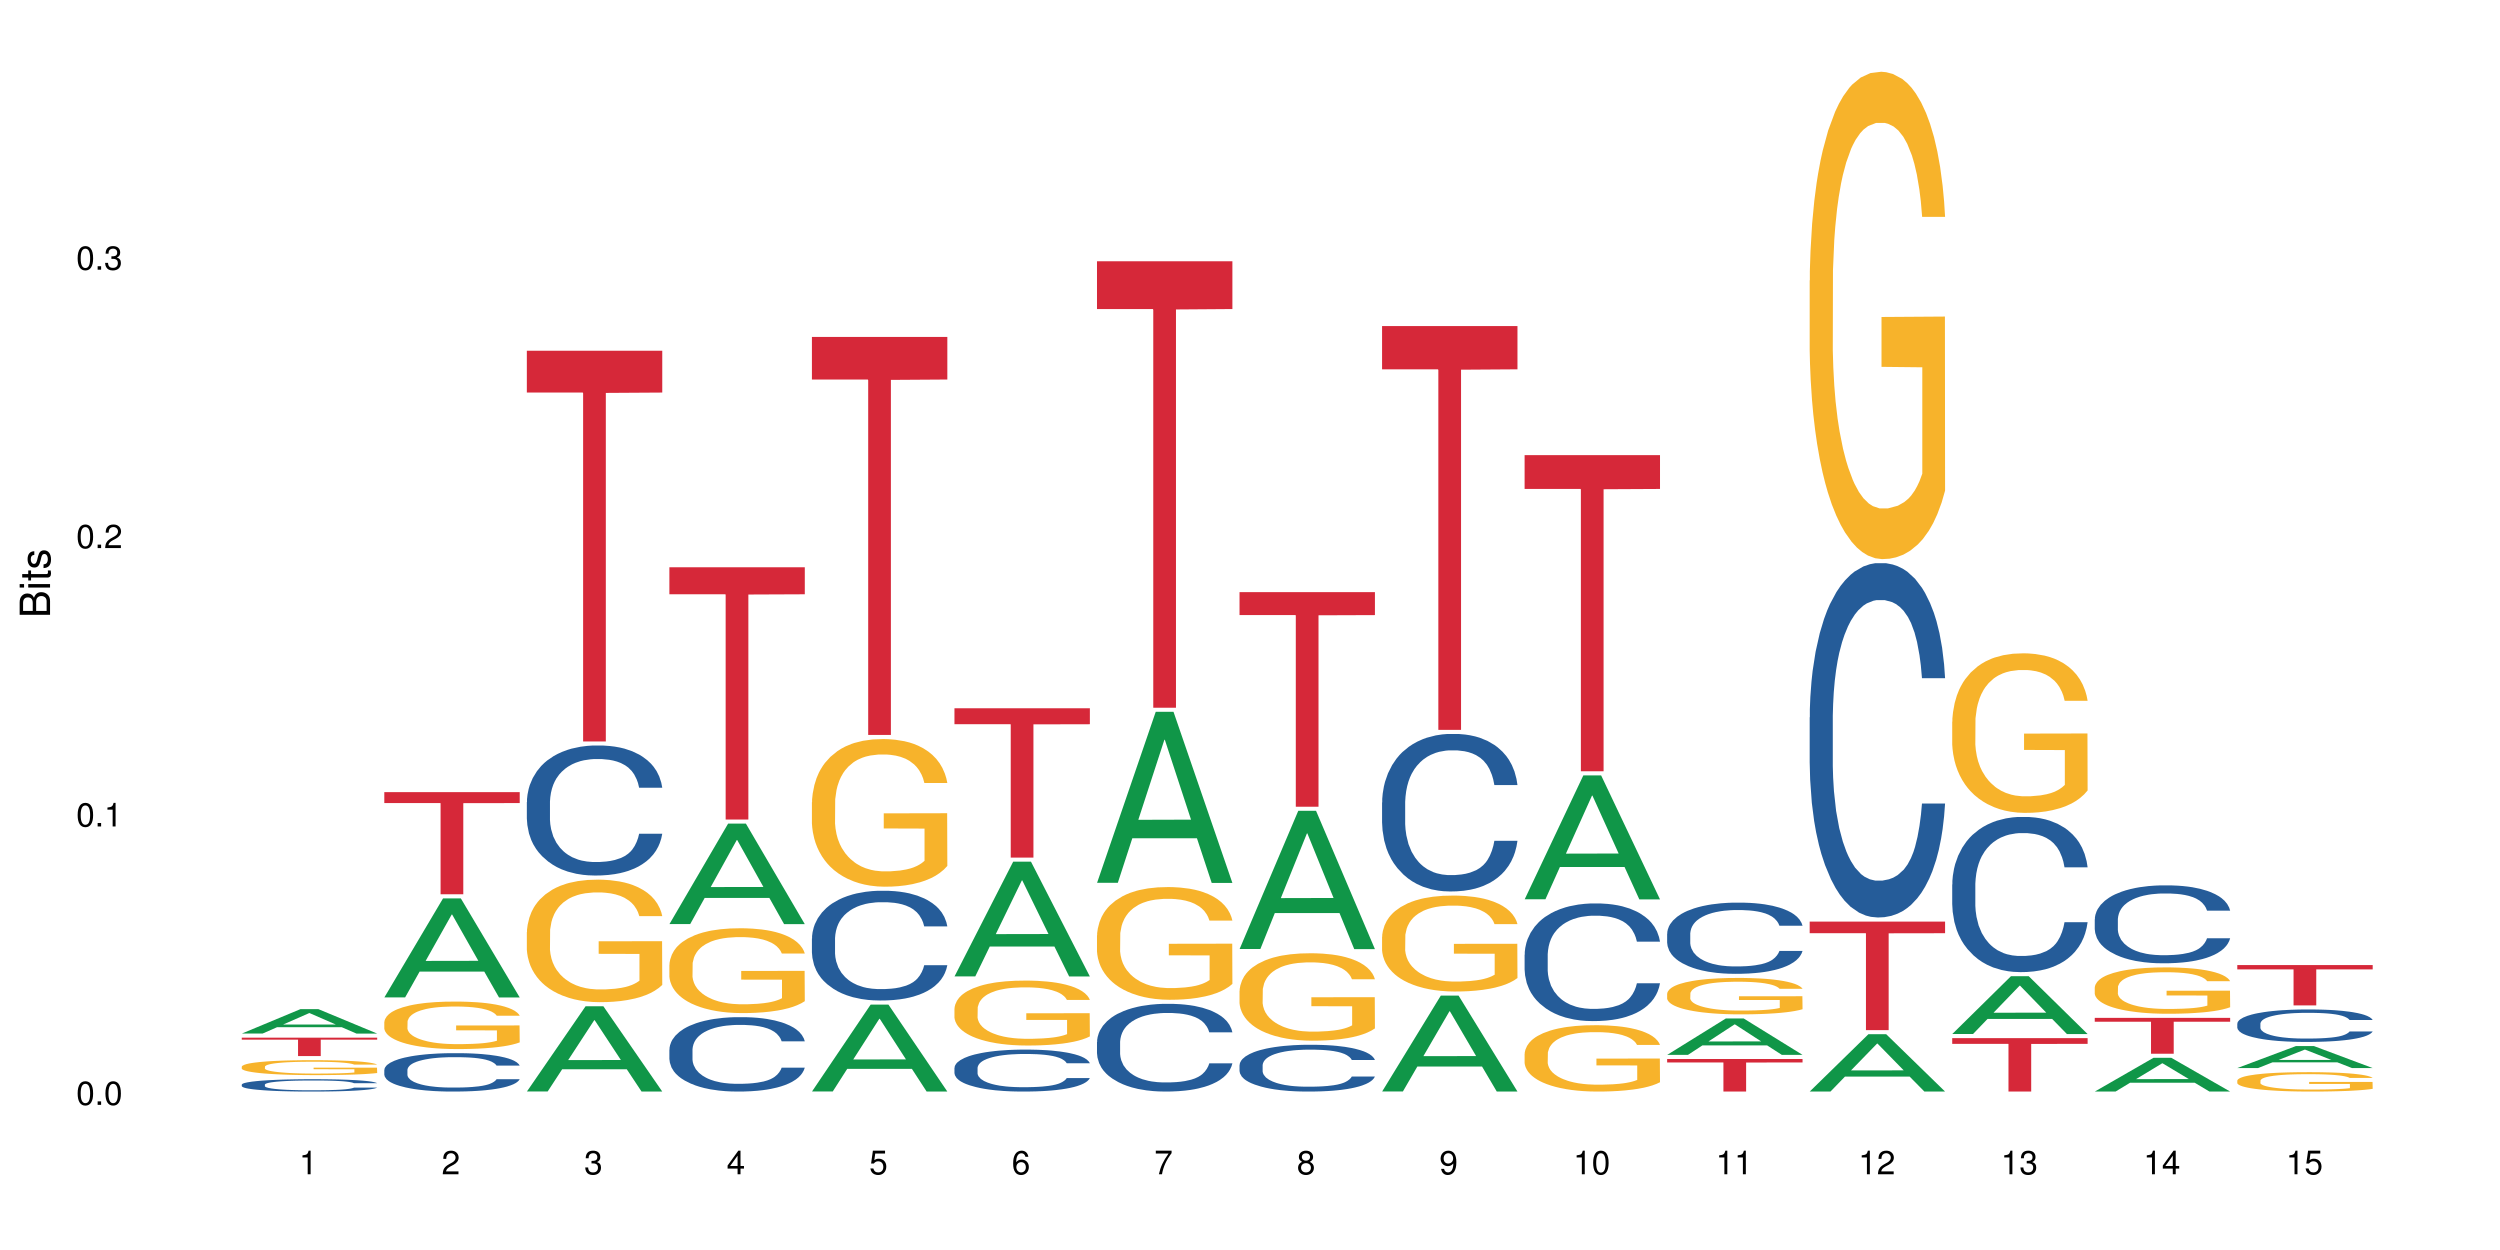 <?xml version="1.0" encoding="UTF-8"?>
<svg xmlns="http://www.w3.org/2000/svg" xmlns:xlink="http://www.w3.org/1999/xlink" width="720pt" height="360pt" viewBox="0 0 720 360" version="1.1">
<defs>
<g>
<symbol overflow="visible" id="glyph0-0">
<path style="stroke:none;" d=""/>
</symbol>
<symbol overflow="visible" id="glyph0-1">
<path style="stroke:none;" d="M 2.641 -6.797 C 2 -6.797 1.422 -6.531 1.078 -6.047 C 0.641 -5.453 0.406 -4.547 0.406 -3.297 C 0.406 -1 1.188 0.219 2.641 0.219 C 4.078 0.219 4.859 -1 4.859 -3.234 C 4.859 -4.562 4.656 -5.438 4.203 -6.047 C 3.844 -6.531 3.281 -6.797 2.641 -6.797 Z M 2.641 -6.047 C 3.547 -6.047 4 -5.125 4 -3.312 C 4 -1.375 3.562 -0.484 2.625 -0.484 C 1.734 -0.484 1.281 -1.422 1.281 -3.281 C 1.281 -5.141 1.734 -6.047 2.641 -6.047 Z M 2.641 -6.047 "/>
</symbol>
<symbol overflow="visible" id="glyph0-2">
<path style="stroke:none;" d="M 1.828 -1 L 0.828 -1 L 0.828 0 L 1.828 0 Z M 1.828 -1 "/>
</symbol>
<symbol overflow="visible" id="glyph0-3">
<path style="stroke:none;" d="M 2.484 -4.844 L 2.484 0 L 3.328 0 L 3.328 -6.797 L 2.766 -6.797 C 2.469 -5.75 2.281 -5.609 0.984 -5.453 L 0.984 -4.844 Z M 2.484 -4.844 "/>
</symbol>
<symbol overflow="visible" id="glyph0-4">
<path style="stroke:none;" d="M 4.859 -0.828 L 1.281 -0.828 C 1.359 -1.391 1.672 -1.75 2.5 -2.234 L 3.469 -2.75 C 4.406 -3.266 4.906 -3.969 4.906 -4.812 C 4.906 -5.375 4.672 -5.906 4.266 -6.266 C 3.859 -6.625 3.375 -6.797 2.719 -6.797 C 1.859 -6.797 1.219 -6.5 0.844 -5.922 C 0.609 -5.562 0.5 -5.125 0.484 -4.438 L 1.328 -4.438 C 1.359 -4.906 1.406 -5.188 1.531 -5.406 C 1.75 -5.812 2.188 -6.062 2.703 -6.062 C 3.469 -6.062 4.031 -5.516 4.031 -4.781 C 4.031 -4.25 3.719 -3.797 3.125 -3.438 L 2.234 -2.938 C 0.812 -2.141 0.406 -1.5 0.328 0 L 4.859 0 Z M 4.859 -0.828 "/>
</symbol>
<symbol overflow="visible" id="glyph0-5">
<path style="stroke:none;" d="M 2.125 -3.125 L 2.578 -3.125 C 3.516 -3.125 3.984 -2.703 3.984 -1.891 C 3.984 -1.031 3.469 -0.531 2.578 -0.531 C 1.656 -0.531 1.203 -0.984 1.156 -1.969 L 0.312 -1.969 C 0.344 -1.422 0.438 -1.078 0.609 -0.766 C 0.953 -0.109 1.625 0.219 2.547 0.219 C 3.953 0.219 4.859 -0.609 4.859 -1.906 C 4.859 -2.766 4.516 -3.25 3.703 -3.516 C 4.344 -3.766 4.656 -4.25 4.656 -4.938 C 4.656 -6.109 3.875 -6.797 2.578 -6.797 C 1.203 -6.797 0.484 -6.047 0.453 -4.609 L 1.297 -4.609 C 1.312 -5.016 1.344 -5.25 1.453 -5.453 C 1.641 -5.828 2.062 -6.062 2.594 -6.062 C 3.344 -6.062 3.797 -5.625 3.797 -4.906 C 3.797 -4.422 3.609 -4.141 3.25 -3.984 C 3.016 -3.891 2.719 -3.844 2.125 -3.844 Z M 2.125 -3.125 "/>
</symbol>
<symbol overflow="visible" id="glyph0-6">
<path style="stroke:none;" d="M 3.141 -1.625 L 3.141 0 L 3.984 0 L 3.984 -1.625 L 4.984 -1.625 L 4.984 -2.391 L 3.984 -2.391 L 3.984 -6.797 L 3.359 -6.797 L 0.266 -2.516 L 0.266 -1.625 Z M 3.141 -2.391 L 1 -2.391 L 3.141 -5.359 Z M 3.141 -2.391 "/>
</symbol>
<symbol overflow="visible" id="glyph0-7">
<path style="stroke:none;" d="M 4.562 -6.797 L 1.062 -6.797 L 0.547 -3.094 L 1.328 -3.094 C 1.719 -3.562 2.047 -3.734 2.578 -3.734 C 3.484 -3.734 4.062 -3.109 4.062 -2.094 C 4.062 -1.125 3.484 -0.531 2.578 -0.531 C 1.828 -0.531 1.375 -0.906 1.188 -1.672 L 0.328 -1.672 C 0.453 -1.109 0.547 -0.844 0.75 -0.594 C 1.125 -0.078 1.828 0.219 2.594 0.219 C 3.969 0.219 4.922 -0.781 4.922 -2.219 C 4.922 -3.562 4.031 -4.484 2.719 -4.484 C 2.25 -4.484 1.859 -4.359 1.469 -4.062 L 1.734 -5.969 L 4.562 -5.969 Z M 4.562 -6.797 "/>
</symbol>
<symbol overflow="visible" id="glyph0-8">
<path style="stroke:none;" d="M 4.781 -5.031 C 4.609 -6.141 3.891 -6.797 2.844 -6.797 C 2.094 -6.797 1.422 -6.438 1.031 -5.828 C 0.609 -5.172 0.406 -4.344 0.406 -3.094 C 0.406 -1.953 0.578 -1.234 0.984 -0.625 C 1.359 -0.078 1.953 0.219 2.703 0.219 C 3.984 0.219 4.922 -0.734 4.922 -2.078 C 4.922 -3.344 4.062 -4.234 2.844 -4.234 C 2.172 -4.234 1.641 -3.969 1.281 -3.469 C 1.281 -5.125 1.828 -6.047 2.797 -6.047 C 3.391 -6.047 3.797 -5.672 3.938 -5.031 Z M 2.734 -3.484 C 3.547 -3.484 4.062 -2.922 4.062 -2 C 4.062 -1.156 3.484 -0.531 2.703 -0.531 C 1.922 -0.531 1.328 -1.188 1.328 -2.047 C 1.328 -2.891 1.906 -3.484 2.734 -3.484 Z M 2.734 -3.484 "/>
</symbol>
<symbol overflow="visible" id="glyph0-9">
<path style="stroke:none;" d="M 4.984 -6.797 L 0.438 -6.797 L 0.438 -5.969 L 4.109 -5.969 C 2.5 -3.656 1.828 -2.234 1.328 0 L 2.219 0 C 2.594 -2.172 3.453 -4.047 4.984 -6.094 Z M 4.984 -6.797 "/>
</symbol>
<symbol overflow="visible" id="glyph0-10">
<path style="stroke:none;" d="M 3.75 -3.578 C 4.453 -4 4.688 -4.344 4.688 -4.984 C 4.688 -6.047 3.844 -6.797 2.641 -6.797 C 1.438 -6.797 0.594 -6.047 0.594 -4.984 C 0.594 -4.359 0.828 -4.016 1.516 -3.578 C 0.734 -3.203 0.359 -2.641 0.359 -1.891 C 0.359 -0.641 1.297 0.219 2.641 0.219 C 3.984 0.219 4.922 -0.641 4.922 -1.875 C 4.922 -2.641 4.531 -3.203 3.75 -3.578 Z M 2.641 -6.047 C 3.359 -6.047 3.812 -5.625 3.812 -4.969 C 3.812 -4.344 3.344 -3.922 2.641 -3.922 C 1.922 -3.922 1.453 -4.344 1.453 -4.984 C 1.453 -5.625 1.922 -6.047 2.641 -6.047 Z M 2.641 -3.203 C 3.484 -3.203 4.062 -2.672 4.062 -1.875 C 4.062 -1.062 3.484 -0.531 2.625 -0.531 C 1.797 -0.531 1.219 -1.078 1.219 -1.875 C 1.219 -2.672 1.797 -3.203 2.641 -3.203 Z M 2.641 -3.203 "/>
</symbol>
<symbol overflow="visible" id="glyph0-11">
<path style="stroke:none;" d="M 0.516 -1.547 C 0.672 -0.438 1.406 0.219 2.438 0.219 C 3.188 0.219 3.859 -0.141 4.266 -0.75 C 4.688 -1.406 4.891 -2.25 4.891 -3.484 C 4.891 -4.625 4.703 -5.359 4.312 -5.953 C 3.938 -6.5 3.344 -6.797 2.594 -6.797 C 1.297 -6.797 0.359 -5.844 0.359 -4.516 C 0.359 -3.25 1.234 -2.344 2.453 -2.344 C 3.094 -2.344 3.562 -2.578 4.016 -3.109 C 4 -1.453 3.469 -0.531 2.5 -0.531 C 1.906 -0.531 1.484 -0.906 1.359 -1.547 Z M 2.578 -6.062 C 3.375 -6.062 3.969 -5.406 3.969 -4.531 C 3.969 -3.688 3.375 -3.094 2.547 -3.094 C 1.734 -3.094 1.234 -3.672 1.234 -4.578 C 1.234 -5.438 1.797 -6.062 2.578 -6.062 Z M 2.578 -6.062 "/>
</symbol>
<symbol overflow="visible" id="glyph1-0">
<path style="stroke:none;" d=""/>
</symbol>
<symbol overflow="visible" id="glyph1-1">
<path style="stroke:none;" d="M 0 -0.953 L 0 -4.891 C 0 -5.719 -0.234 -6.344 -0.734 -6.797 C -1.188 -7.234 -1.812 -7.469 -2.5 -7.469 C -3.547 -7.469 -4.188 -7 -4.625 -5.875 C -4.984 -6.672 -5.641 -7.094 -6.531 -7.094 C -7.156 -7.094 -7.734 -6.859 -8.141 -6.391 C -8.562 -5.938 -8.75 -5.344 -8.75 -4.5 L -8.75 -0.953 Z M -4.984 -2.062 L -7.766 -2.062 L -7.766 -4.219 C -7.766 -4.844 -7.688 -5.203 -7.453 -5.5 C -7.219 -5.812 -6.859 -5.969 -6.375 -5.969 C -5.906 -5.969 -5.531 -5.812 -5.297 -5.5 C -5.062 -5.203 -4.984 -4.844 -4.984 -4.219 Z M -0.984 -2.062 L -4 -2.062 L -4 -4.781 C -4 -5.328 -3.859 -5.688 -3.578 -5.953 C -3.297 -6.219 -2.922 -6.359 -2.484 -6.359 C -2.062 -6.359 -1.688 -6.219 -1.406 -5.953 C -1.109 -5.688 -0.984 -5.328 -0.984 -4.781 Z M -0.984 -2.062 "/>
</symbol>
<symbol overflow="visible" id="glyph1-2">
<path style="stroke:none;" d="M -6.281 -1.797 L -6.281 -0.797 L 0 -0.797 L 0 -1.797 Z M -8.75 -1.797 L -8.75 -0.797 L -7.484 -0.797 L -7.484 -1.797 Z M -8.75 -1.797 "/>
</symbol>
<symbol overflow="visible" id="glyph1-3">
<path style="stroke:none;" d="M -6.281 -3.047 L -6.281 -2.016 L -8.016 -2.016 L -8.016 -1.016 L -6.281 -1.016 L -6.281 -0.172 L -5.469 -0.172 L -5.469 -1.016 L -0.719 -1.016 C -0.078 -1.016 0.281 -1.453 0.281 -2.234 C 0.281 -2.469 0.25 -2.719 0.188 -3.047 L -0.641 -3.047 C -0.609 -2.922 -0.594 -2.766 -0.594 -2.562 C -0.594 -2.141 -0.719 -2.016 -1.156 -2.016 L -5.469 -2.016 L -5.469 -3.047 Z M -6.281 -3.047 "/>
</symbol>
<symbol overflow="visible" id="glyph1-4">
<path style="stroke:none;" d="M -4.531 -5.25 C -5.766 -5.25 -6.469 -4.422 -6.469 -2.969 C -6.469 -1.516 -5.719 -0.562 -4.547 -0.562 C -3.562 -0.562 -3.094 -1.062 -2.734 -2.562 L -2.516 -3.484 C -2.344 -4.188 -2.094 -4.469 -1.625 -4.469 C -1.047 -4.469 -0.641 -3.875 -0.641 -3 C -0.641 -2.453 -0.797 -2 -1.062 -1.75 C -1.25 -1.594 -1.422 -1.531 -1.875 -1.469 L -1.875 -0.406 C -0.422 -0.453 0.281 -1.266 0.281 -2.922 C 0.281 -4.5 -0.5 -5.516 -1.719 -5.516 C -2.656 -5.516 -3.172 -4.984 -3.469 -3.734 L -3.703 -2.766 C -3.891 -1.953 -4.156 -1.609 -4.594 -1.609 C -5.172 -1.609 -5.547 -2.125 -5.547 -2.938 C -5.547 -3.75 -5.203 -4.172 -4.531 -4.203 Z M -4.531 -5.25 "/>
</symbol>
</g>
</defs>
<g id="surface57562">
<rect x="0" y="0" width="720" height="360" style="fill:rgb(100%,100%,100%);fill-opacity:1;stroke:none;"/>
<path style=" stroke:none;fill-rule:nonzero;fill:rgb(6.275%,58.824%,28.235%);fill-opacity:1;" d="M 69.629 297.664 L 69.672 297.656 L 86.547 290.625 L 91.672 290.625 L 108.629 297.672 L 102.668 297.672 L 98.418 295.832 L 79.797 295.832 L 75.629 297.664 L 69.629 297.664 L 81.586 295.07 L 96.711 295.062 L 89.172 291.777 L 89.086 291.77 L 89.004 291.789 L 81.547 295.062 L 81.586 295.07 Z M 69.629 297.664 "/>
<path style=" stroke:none;fill-rule:nonzero;fill:rgb(14.51%,36.078%,60%);fill-opacity:1;" d="M 69.629 312.363 L 69.676 312.359 L 69.676 312.281 L 69.82 312.156 L 70.152 312 L 70.484 311.895 L 71.34 311.703 L 72.531 311.516 L 73.766 311.375 L 74.672 311.289 L 75.48 311.223 L 77.332 311.105 L 78.523 311.043 L 79.809 310.988 L 81.375 310.93 L 82.52 310.898 L 85.086 310.848 L 86.988 310.824 L 88.461 310.812 L 91.648 310.812 L 93.551 310.828 L 94.93 310.844 L 96.453 310.871 L 97.738 310.898 L 99.973 310.969 L 101.969 311.062 L 102.871 311.113 L 104.301 311.215 L 105.395 311.312 L 106.156 311.395 L 107.012 311.516 L 107.77 311.664 L 108.344 311.828 L 108.629 311.969 L 101.969 311.969 L 101.637 311.84 L 101.258 311.738 L 100.543 311.605 L 99.828 311.512 L 98.832 311.414 L 97.926 311.355 L 96.691 311.293 L 95.598 311.254 L 94.453 311.223 L 93.359 311.203 L 91.27 311.184 L 88.844 311.184 L 87.938 311.191 L 86.086 311.219 L 85.086 311.238 L 83.66 311.285 L 82.66 311.328 L 81.473 311.395 L 80.664 311.449 L 79.664 311.531 L 78.949 311.609 L 78.141 311.715 L 77.668 311.797 L 77.238 311.887 L 76.859 311.996 L 76.574 312.109 L 76.383 312.227 L 76.289 312.344 L 76.289 312.848 L 76.383 312.965 L 76.621 313.102 L 77.238 313.301 L 78.141 313.473 L 79.188 313.609 L 80.188 313.707 L 80.758 313.754 L 81.52 313.805 L 82.707 313.871 L 84.422 313.934 L 85.418 313.961 L 86.941 313.988 L 88.512 314 L 90.602 314 L 92.457 313.988 L 93.695 313.973 L 94.977 313.945 L 96.738 313.891 L 97.832 313.836 L 98.781 313.777 L 99.496 313.715 L 99.973 313.66 L 100.684 313.562 L 101.258 313.449 L 101.684 313.336 L 101.969 313.227 L 108.629 313.227 L 108.344 313.355 L 107.914 313.484 L 107.484 313.578 L 106.82 313.691 L 106.059 313.793 L 104.965 313.906 L 104.062 313.98 L 102.871 314.062 L 101.777 314.125 L 100.59 314.18 L 98.832 314.242 L 97.688 314.277 L 96.453 314.305 L 94.977 314.332 L 93.125 314.355 L 91.125 314.367 L 89.27 314.371 L 87.273 314.363 L 85.801 314.352 L 83.848 314.32 L 81.426 314.262 L 79.664 314.203 L 78.285 314.141 L 77.098 314.074 L 75.766 313.988 L 74.051 313.844 L 73.008 313.734 L 72.293 313.641 L 71.484 313.516 L 70.914 313.402 L 70.246 313.219 L 69.773 312.988 L 69.629 312.809 Z M 69.629 312.363 "/>
<path style=" stroke:none;fill-rule:nonzero;fill:rgb(96.863%,70.196%,16.863%);fill-opacity:1;" d="M 69.629 307.176 L 69.676 307.172 L 69.676 307.09 L 69.867 306.914 L 70.344 306.672 L 70.961 306.469 L 71.625 306.312 L 72.055 306.23 L 72.77 306.113 L 73.387 306.027 L 74.957 305.848 L 76.953 305.684 L 78.047 305.613 L 79.285 305.547 L 81.043 305.473 L 81.852 305.445 L 84.324 305.383 L 87.133 305.344 L 90.223 305.332 L 91.648 305.336 L 93.598 305.352 L 96.262 305.395 L 97.785 305.434 L 98.973 305.473 L 100.211 305.523 L 101.73 305.602 L 103.16 305.695 L 104.301 305.789 L 105.441 305.91 L 106.391 306.035 L 107.199 306.172 L 107.914 306.336 L 108.344 306.473 L 108.629 306.613 L 102.016 306.613 L 101.637 306.473 L 101.207 306.367 L 100.496 306.238 L 99.781 306.145 L 99.066 306.07 L 97.738 305.969 L 96.594 305.906 L 95.168 305.848 L 93.789 305.812 L 92.219 305.789 L 91.27 305.781 L 88.746 305.781 L 86.465 305.809 L 85.133 305.84 L 84.184 305.875 L 82.852 305.934 L 82.043 305.98 L 81.566 306.012 L 80.141 306.133 L 79.188 306.242 L 78.664 306.316 L 78 306.434 L 77.523 306.543 L 77 306.699 L 76.715 306.816 L 76.336 307.082 L 76.289 307.793 L 76.43 307.941 L 76.715 308.102 L 77.098 308.242 L 77.668 308.395 L 78.238 308.508 L 79.234 308.66 L 80.094 308.762 L 80.758 308.828 L 82.043 308.934 L 82.566 308.969 L 83.801 309.043 L 85.086 309.098 L 86.656 309.145 L 87.844 309.168 L 89.746 309.188 L 92.172 309.188 L 95.027 309.164 L 96.832 309.133 L 98.07 309.102 L 98.879 309.074 L 99.875 309.031 L 100.59 308.988 L 101.258 308.945 L 102.062 308.879 L 102.062 307.941 L 90.316 307.938 L 90.316 307.496 L 108.578 307.492 L 108.629 309.031 L 107.629 309.137 L 106.391 309.238 L 105.203 309.316 L 103.965 309.383 L 102.207 309.457 L 100.781 309.504 L 98.594 309.559 L 96.594 309.594 L 94.504 309.617 L 92.648 309.633 L 90.461 309.637 L 88.512 309.625 L 86.418 309.602 L 84.754 309.57 L 83.23 309.531 L 81.711 309.48 L 79.809 309.398 L 78.57 309.332 L 77.285 309.25 L 76.004 309.152 L 74.859 309.047 L 74.102 308.961 L 73.34 308.867 L 72.531 308.75 L 71.77 308.617 L 71.199 308.496 L 70.676 308.355 L 70.297 308.227 L 69.914 308.051 L 69.723 307.91 L 69.629 307.789 Z M 69.629 307.176 "/>
<path style=" stroke:none;fill-rule:nonzero;fill:rgb(83.922%,15.686%,22.353%);fill-opacity:1;" d="M 69.629 298.852 L 108.629 298.852 L 108.629 299.418 L 92.375 299.422 L 92.375 304.152 L 85.836 304.152 L 85.836 299.426 L 85.742 299.418 L 69.629 299.418 Z M 69.629 298.852 "/>
<path style=" stroke:none;fill-rule:nonzero;fill:rgb(6.275%,58.824%,28.235%);fill-opacity:1;" d="M 110.68 287.246 L 110.723 287.219 L 127.598 258.73 L 132.719 258.73 L 149.68 287.273 L 143.719 287.273 L 139.469 279.824 L 120.848 279.824 L 116.68 287.246 L 110.68 287.246 L 122.637 276.742 L 137.762 276.715 L 130.223 263.395 L 130.137 263.367 L 130.055 263.449 L 122.598 276.715 L 122.637 276.742 Z M 110.68 287.246 "/>
<path style=" stroke:none;fill-rule:nonzero;fill:rgb(14.51%,36.078%,60%);fill-opacity:1;" d="M 110.68 308.125 L 110.727 308.113 L 110.727 307.871 L 110.871 307.488 L 111.203 307 L 111.535 306.668 L 112.391 306.07 L 113.582 305.496 L 114.816 305.051 L 115.723 304.789 L 116.531 304.586 L 118.383 304.211 L 119.574 304.02 L 120.859 303.848 L 122.426 303.676 L 123.57 303.574 L 126.137 303.414 L 128.039 303.344 L 129.512 303.312 L 132.699 303.312 L 134.602 303.352 L 135.98 303.402 L 137.504 303.484 L 138.789 303.574 L 141.023 303.797 L 143.02 304.082 L 143.922 304.242 L 145.352 304.555 L 146.445 304.859 L 147.207 305.121 L 148.062 305.496 L 148.82 305.949 L 149.395 306.465 L 149.68 306.902 L 143.02 306.902 L 142.688 306.496 L 142.305 306.184 L 141.594 305.77 L 140.879 305.477 L 139.883 305.184 L 138.977 304.992 L 137.742 304.797 L 136.648 304.676 L 135.504 304.586 L 134.41 304.527 L 132.32 304.465 L 129.895 304.465 L 128.988 304.484 L 127.137 304.566 L 126.137 304.637 L 124.711 304.777 L 123.711 304.91 L 122.523 305.113 L 121.715 305.285 L 120.715 305.547 L 120 305.777 L 119.191 306.113 L 118.719 306.363 L 118.289 306.648 L 117.91 306.98 L 117.625 307.336 L 117.434 307.711 L 117.34 308.074 L 117.34 309.641 L 117.434 310.004 L 117.672 310.43 L 118.289 311.047 L 119.191 311.582 L 120.238 312.004 L 121.238 312.309 L 121.809 312.449 L 122.57 312.613 L 123.758 312.812 L 125.473 313.016 L 126.469 313.098 L 127.992 313.18 L 129.562 313.219 L 131.652 313.219 L 133.508 313.18 L 134.746 313.129 L 136.027 313.047 L 137.789 312.875 L 138.883 312.715 L 139.832 312.52 L 140.547 312.328 L 141.023 312.168 L 141.734 311.855 L 142.305 311.512 L 142.734 311.156 L 143.02 310.812 L 149.68 310.812 L 149.395 311.219 L 148.965 311.609 L 148.535 311.906 L 147.871 312.258 L 147.109 312.57 L 146.016 312.926 L 145.113 313.156 L 143.922 313.41 L 142.828 313.602 L 141.641 313.773 L 139.883 313.977 L 138.738 314.078 L 137.504 314.168 L 136.027 314.25 L 134.176 314.32 L 132.176 314.359 L 130.32 314.371 L 128.324 314.352 L 126.852 314.309 L 124.898 314.219 L 122.473 314.035 L 120.715 313.844 L 119.336 313.652 L 118.148 313.449 L 116.816 313.18 L 115.102 312.734 L 114.059 312.391 L 113.344 312.105 L 112.535 311.711 L 111.965 311.359 L 111.297 310.793 L 110.824 310.074 L 110.68 309.52 Z M 110.68 308.125 "/>
<path style=" stroke:none;fill-rule:nonzero;fill:rgb(96.863%,70.196%,16.863%);fill-opacity:1;" d="M 110.68 294.312 L 110.727 294.301 L 110.727 294.051 L 110.918 293.488 L 111.395 292.711 L 112.012 292.074 L 112.676 291.574 L 113.105 291.312 L 113.82 290.938 L 114.438 290.664 L 116.008 290.102 L 118.004 289.578 L 119.098 289.352 L 120.336 289.141 L 122.094 288.902 L 122.902 288.816 L 125.375 288.613 L 128.18 288.488 L 131.273 288.453 L 132.699 288.465 L 134.648 288.516 L 137.312 288.652 L 138.836 288.777 L 140.023 288.902 L 141.262 289.066 L 142.781 289.312 L 144.207 289.613 L 145.352 289.914 L 146.492 290.289 L 147.441 290.688 L 148.25 291.125 L 148.965 291.652 L 149.395 292.09 L 149.68 292.523 L 143.066 292.523 L 142.688 292.09 L 142.258 291.75 L 141.547 291.34 L 140.832 291.039 L 140.117 290.801 L 138.789 290.477 L 137.645 290.277 L 136.219 290.102 L 134.84 289.988 L 133.27 289.914 L 132.32 289.891 L 129.797 289.891 L 127.516 289.977 L 126.184 290.078 L 125.234 290.176 L 123.902 290.363 L 123.094 290.516 L 122.617 290.613 L 121.191 291 L 120.238 291.352 L 119.715 291.59 L 119.051 291.965 L 118.574 292.301 L 118.051 292.801 L 117.766 293.176 L 117.387 294.023 L 117.34 296.273 L 117.48 296.75 L 117.766 297.262 L 118.148 297.711 L 118.719 298.184 L 119.289 298.547 L 120.285 299.035 L 121.145 299.359 L 121.809 299.57 L 123.094 299.91 L 123.617 300.023 L 124.852 300.246 L 126.137 300.422 L 127.707 300.57 L 128.895 300.645 L 130.797 300.707 L 133.223 300.707 L 136.078 300.633 L 137.883 300.535 L 139.121 300.434 L 139.93 300.348 L 140.926 300.207 L 141.641 300.082 L 142.305 299.945 L 143.113 299.734 L 143.113 296.75 L 131.367 296.734 L 131.367 295.336 L 149.629 295.324 L 149.68 300.207 L 148.68 300.547 L 147.441 300.871 L 146.254 301.121 L 145.016 301.332 L 143.258 301.57 L 141.832 301.719 L 139.645 301.895 L 137.645 302.008 L 135.555 302.082 L 133.699 302.121 L 131.512 302.133 L 129.562 302.109 L 127.469 302.031 L 125.805 301.934 L 124.281 301.809 L 122.762 301.645 L 120.859 301.383 L 119.621 301.172 L 118.336 300.91 L 117.055 300.598 L 115.91 300.258 L 115.152 299.996 L 114.391 299.695 L 113.582 299.32 L 112.82 298.898 L 112.25 298.512 L 111.727 298.074 L 111.348 297.66 L 110.965 297.098 L 110.773 296.648 L 110.68 296.262 Z M 110.68 294.312 "/>
<path style=" stroke:none;fill-rule:nonzero;fill:rgb(83.922%,15.686%,22.353%);fill-opacity:1;" d="M 110.68 228.137 L 149.68 228.137 L 149.68 231.285 L 133.426 231.312 L 133.426 257.551 L 126.887 257.551 L 126.887 231.34 L 126.793 231.285 L 110.68 231.285 Z M 110.68 228.137 "/>
<path style=" stroke:none;fill-rule:nonzero;fill:rgb(6.275%,58.824%,28.235%);fill-opacity:1;" d="M 151.73 314.348 L 151.773 314.324 L 168.648 289.805 L 173.77 289.805 L 190.73 314.371 L 184.77 314.371 L 180.52 307.957 L 161.898 307.957 L 157.73 314.348 L 151.73 314.348 L 163.688 305.305 L 178.812 305.281 L 171.27 293.82 L 171.188 293.797 L 171.105 293.863 L 163.648 305.281 L 163.688 305.305 Z M 151.73 314.348 "/>
<path style=" stroke:none;fill-rule:nonzero;fill:rgb(14.51%,36.078%,60%);fill-opacity:1;" d="M 151.73 231.008 L 151.777 230.973 L 151.777 230.152 L 151.922 228.852 L 152.254 227.207 L 152.586 226.078 L 153.441 224.059 L 154.633 222.109 L 155.867 220.602 L 156.773 219.715 L 157.582 219.027 L 159.434 217.762 L 160.625 217.113 L 161.91 216.531 L 163.477 215.949 L 164.617 215.605 L 167.188 215.059 L 169.09 214.82 L 170.562 214.719 L 173.75 214.719 L 175.652 214.855 L 177.031 215.023 L 178.555 215.297 L 179.84 215.605 L 182.074 216.359 L 184.07 217.316 L 184.973 217.867 L 186.402 218.926 L 187.496 219.953 L 188.254 220.844 L 189.113 222.109 L 189.871 223.648 L 190.445 225.395 L 190.73 226.867 L 184.07 226.867 L 183.738 225.496 L 183.355 224.438 L 182.645 223.031 L 181.93 222.039 L 180.934 221.047 L 180.027 220.398 L 178.793 219.746 L 177.699 219.336 L 176.555 219.027 L 175.461 218.824 L 173.371 218.617 L 170.945 218.617 L 170.039 218.688 L 168.188 218.961 L 167.188 219.199 L 165.762 219.68 L 164.762 220.125 L 163.574 220.809 L 162.766 221.391 L 161.766 222.281 L 161.051 223.066 L 160.242 224.195 L 159.77 225.051 L 159.34 226.008 L 158.961 227.141 L 158.676 228.336 L 158.484 229.602 L 158.391 230.836 L 158.391 236.141 L 158.484 237.371 L 158.723 238.809 L 159.34 240.895 L 160.242 242.711 L 161.289 244.148 L 162.289 245.172 L 162.859 245.652 L 163.621 246.199 L 164.809 246.883 L 166.52 247.57 L 167.52 247.844 L 169.043 248.117 L 170.613 248.254 L 172.703 248.254 L 174.559 248.117 L 175.797 247.945 L 177.078 247.672 L 178.84 247.09 L 179.934 246.543 L 180.883 245.891 L 181.598 245.242 L 182.074 244.695 L 182.785 243.633 L 183.355 242.469 L 183.785 241.273 L 184.07 240.109 L 190.73 240.109 L 190.445 241.477 L 190.016 242.812 L 189.586 243.805 L 188.922 245.004 L 188.16 246.062 L 187.066 247.262 L 186.164 248.047 L 184.973 248.902 L 183.879 249.555 L 182.691 250.137 L 180.934 250.82 L 179.789 251.16 L 178.555 251.469 L 177.078 251.742 L 175.227 251.984 L 173.227 252.121 L 171.371 252.156 L 169.375 252.086 L 167.902 251.949 L 165.949 251.641 L 163.523 251.023 L 161.766 250.375 L 160.387 249.727 L 159.199 249.039 L 157.867 248.117 L 156.152 246.609 L 155.105 245.445 L 154.395 244.488 L 153.586 243.156 L 153.016 241.957 L 152.348 240.039 L 151.875 237.609 L 151.73 235.727 Z M 151.73 231.008 "/>
<path style=" stroke:none;fill-rule:nonzero;fill:rgb(96.863%,70.196%,16.863%);fill-opacity:1;" d="M 151.73 268.449 L 151.777 268.418 L 151.777 267.773 L 151.969 266.324 L 152.445 264.324 L 153.062 262.68 L 153.727 261.391 L 154.156 260.715 L 154.871 259.746 L 155.488 259.039 L 157.059 257.59 L 159.055 256.234 L 160.148 255.656 L 161.387 255.105 L 163.145 254.496 L 163.953 254.27 L 166.426 253.754 L 169.23 253.43 L 172.324 253.332 L 173.75 253.367 L 175.699 253.496 L 178.363 253.852 L 179.887 254.172 L 181.074 254.496 L 182.312 254.914 L 183.832 255.559 L 185.258 256.332 L 186.402 257.105 L 187.543 258.07 L 188.492 259.102 L 189.301 260.23 L 190.016 261.586 L 190.445 262.715 L 190.73 263.84 L 184.117 263.84 L 183.738 262.715 L 183.309 261.844 L 182.598 260.777 L 181.883 260.004 L 181.168 259.395 L 179.84 258.555 L 178.695 258.039 L 177.27 257.59 L 175.891 257.297 L 174.32 257.105 L 173.371 257.039 L 170.848 257.039 L 168.566 257.266 L 167.234 257.523 L 166.285 257.781 L 164.953 258.266 L 164.145 258.652 L 163.668 258.91 L 162.242 259.91 L 161.289 260.812 L 160.766 261.422 L 160.102 262.391 L 159.625 263.262 L 159.102 264.551 L 158.816 265.516 L 158.438 267.707 L 158.391 273.512 L 158.531 274.734 L 158.816 276.055 L 159.199 277.215 L 159.77 278.441 L 160.34 279.375 L 161.336 280.633 L 162.195 281.473 L 162.859 282.02 L 164.145 282.891 L 164.668 283.18 L 165.902 283.758 L 167.188 284.211 L 168.758 284.598 L 169.945 284.789 L 171.848 284.953 L 174.273 284.953 L 177.129 284.758 L 178.934 284.5 L 180.172 284.242 L 180.98 284.016 L 181.977 283.664 L 182.691 283.34 L 183.355 282.984 L 184.164 282.438 L 184.164 274.734 L 172.418 274.703 L 172.418 271.094 L 190.68 271.059 L 190.73 283.664 L 189.73 284.531 L 188.492 285.371 L 187.305 286.016 L 186.066 286.562 L 184.309 287.176 L 182.883 287.562 L 180.695 288.012 L 178.695 288.305 L 176.605 288.496 L 174.75 288.594 L 172.562 288.625 L 170.613 288.562 L 168.52 288.367 L 166.855 288.109 L 165.332 287.789 L 163.812 287.367 L 161.91 286.691 L 160.672 286.145 L 159.387 285.469 L 158.105 284.66 L 156.961 283.793 L 156.203 283.113 L 155.441 282.34 L 154.633 281.375 L 153.871 280.277 L 153.301 279.277 L 152.777 278.152 L 152.398 277.086 L 152.016 275.637 L 151.824 274.477 L 151.73 273.477 Z M 151.73 268.449 "/>
<path style=" stroke:none;fill-rule:nonzero;fill:rgb(83.922%,15.686%,22.353%);fill-opacity:1;" d="M 151.73 101.012 L 190.73 101.012 L 190.73 113.055 L 174.477 113.16 L 174.477 213.539 L 167.938 213.539 L 167.938 113.27 L 167.84 113.055 L 151.73 113.055 Z M 151.73 101.012 "/>
<path style=" stroke:none;fill-rule:nonzero;fill:rgb(6.275%,58.824%,28.235%);fill-opacity:1;" d="M 192.781 266.129 L 192.824 266.102 L 209.695 237.203 L 214.82 237.203 L 231.781 266.156 L 225.82 266.156 L 221.57 258.598 L 202.949 258.598 L 198.781 266.129 L 192.781 266.129 L 204.738 255.473 L 219.863 255.445 L 212.32 241.934 L 212.238 241.906 L 212.156 241.988 L 204.699 255.445 L 204.738 255.473 Z M 192.781 266.129 "/>
<path style=" stroke:none;fill-rule:nonzero;fill:rgb(14.51%,36.078%,60%);fill-opacity:1;" d="M 192.781 302.27 L 192.828 302.25 L 192.828 301.781 L 192.973 301.035 L 193.305 300.098 L 193.637 299.449 L 194.492 298.297 L 195.684 297.18 L 196.918 296.316 L 197.824 295.809 L 198.633 295.418 L 200.484 294.691 L 201.676 294.32 L 202.957 293.988 L 204.527 293.656 L 205.668 293.461 L 208.238 293.145 L 210.141 293.008 L 211.613 292.949 L 214.801 292.949 L 216.703 293.027 L 218.082 293.125 L 219.605 293.281 L 220.887 293.461 L 223.125 293.891 L 225.121 294.438 L 226.023 294.75 L 227.453 295.359 L 228.547 295.945 L 229.305 296.453 L 230.164 297.18 L 230.922 298.062 L 231.496 299.059 L 231.781 299.902 L 225.121 299.902 L 224.789 299.117 L 224.406 298.512 L 223.695 297.707 L 222.98 297.141 L 221.984 296.574 L 221.078 296.199 L 219.844 295.828 L 218.75 295.594 L 217.605 295.418 L 216.512 295.301 L 214.422 295.184 L 211.996 295.184 L 211.09 295.223 L 209.238 295.379 L 208.238 295.516 L 206.812 295.789 L 205.812 296.043 L 204.625 296.434 L 203.816 296.77 L 202.816 297.277 L 202.102 297.727 L 201.293 298.375 L 200.82 298.863 L 200.391 299.41 L 200.012 300.059 L 199.727 300.742 L 199.535 301.469 L 199.441 302.172 L 199.441 305.207 L 199.535 305.914 L 199.773 306.734 L 200.391 307.93 L 201.293 308.965 L 202.34 309.789 L 203.34 310.375 L 203.91 310.652 L 204.672 310.965 L 205.859 311.355 L 207.57 311.746 L 208.57 311.902 L 210.094 312.059 L 211.664 312.137 L 213.754 312.137 L 215.609 312.059 L 216.848 311.961 L 218.129 311.805 L 219.891 311.473 L 220.984 311.16 L 221.934 310.789 L 222.648 310.414 L 223.125 310.102 L 223.836 309.496 L 224.406 308.828 L 224.836 308.145 L 225.121 307.48 L 231.781 307.48 L 231.496 308.262 L 231.066 309.023 L 230.637 309.594 L 229.973 310.277 L 229.211 310.887 L 228.117 311.57 L 227.215 312.02 L 226.023 312.512 L 224.93 312.883 L 223.742 313.215 L 221.984 313.605 L 220.84 313.805 L 219.605 313.98 L 218.129 314.137 L 216.277 314.273 L 214.277 314.352 L 212.422 314.371 L 210.426 314.332 L 208.953 314.254 L 207 314.078 L 204.574 313.723 L 202.816 313.352 L 201.438 312.98 L 200.25 312.59 L 198.918 312.059 L 197.203 311.199 L 196.156 310.531 L 195.445 309.984 L 194.637 309.223 L 194.066 308.535 L 193.398 307.438 L 192.926 306.051 L 192.781 304.973 Z M 192.781 302.27 "/>
<path style=" stroke:none;fill-rule:nonzero;fill:rgb(96.863%,70.196%,16.863%);fill-opacity:1;" d="M 192.781 277.801 L 192.828 277.781 L 192.828 277.332 L 193.02 276.328 L 193.496 274.945 L 194.113 273.809 L 194.777 272.914 L 195.207 272.445 L 195.922 271.777 L 196.539 271.285 L 198.109 270.281 L 200.105 269.344 L 201.199 268.945 L 202.438 268.562 L 204.195 268.141 L 205.004 267.984 L 207.477 267.629 L 210.281 267.402 L 213.375 267.336 L 214.801 267.359 L 216.75 267.449 L 219.414 267.695 L 220.938 267.918 L 222.125 268.141 L 223.363 268.43 L 224.883 268.875 L 226.309 269.414 L 227.453 269.949 L 228.594 270.617 L 229.543 271.332 L 230.352 272.113 L 231.066 273.051 L 231.496 273.832 L 231.781 274.609 L 225.168 274.609 L 224.789 273.832 L 224.359 273.227 L 223.648 272.492 L 222.934 271.957 L 222.219 271.531 L 220.887 270.953 L 219.746 270.594 L 218.32 270.281 L 216.941 270.082 L 215.371 269.949 L 214.422 269.902 L 211.898 269.902 L 209.617 270.059 L 208.285 270.238 L 207.336 270.418 L 206.004 270.75 L 205.195 271.02 L 204.719 271.195 L 203.293 271.891 L 202.34 272.516 L 201.816 272.938 L 201.152 273.605 L 200.676 274.211 L 200.152 275.102 L 199.867 275.773 L 199.488 277.289 L 199.441 281.305 L 199.582 282.152 L 199.867 283.066 L 200.25 283.871 L 200.82 284.719 L 201.391 285.367 L 202.387 286.238 L 203.246 286.816 L 203.91 287.195 L 205.195 287.797 L 205.719 288 L 206.953 288.402 L 208.238 288.715 L 209.809 288.98 L 210.996 289.117 L 212.898 289.227 L 215.324 289.227 L 218.18 289.094 L 219.984 288.914 L 221.223 288.734 L 222.031 288.578 L 223.027 288.336 L 223.742 288.109 L 224.406 287.867 L 225.215 287.488 L 225.215 282.152 L 213.469 282.133 L 213.469 279.633 L 231.73 279.609 L 231.781 288.336 L 230.781 288.938 L 229.543 289.516 L 228.355 289.965 L 227.117 290.344 L 225.359 290.766 L 223.934 291.035 L 221.746 291.348 L 219.746 291.547 L 217.656 291.68 L 215.801 291.75 L 213.613 291.77 L 211.664 291.727 L 209.57 291.594 L 207.906 291.414 L 206.383 291.191 L 204.859 290.902 L 202.957 290.434 L 201.723 290.051 L 200.438 289.582 L 199.152 289.027 L 198.012 288.422 L 197.25 287.953 L 196.492 287.418 L 195.684 286.75 L 194.922 285.992 L 194.352 285.301 L 193.828 284.52 L 193.445 283.781 L 193.066 282.777 L 192.875 281.977 L 192.781 281.281 Z M 192.781 277.801 "/>
<path style=" stroke:none;fill-rule:nonzero;fill:rgb(83.922%,15.686%,22.353%);fill-opacity:1;" d="M 192.781 163.379 L 231.781 163.379 L 231.781 171.152 L 215.527 171.223 L 215.527 236.023 L 208.988 236.023 L 208.988 171.289 L 208.891 171.152 L 192.781 171.152 Z M 192.781 163.379 "/>
<path style=" stroke:none;fill-rule:nonzero;fill:rgb(6.275%,58.824%,28.235%);fill-opacity:1;" d="M 233.832 314.348 L 233.875 314.324 L 250.746 289.328 L 255.871 289.328 L 272.832 314.371 L 266.871 314.371 L 262.621 307.832 L 244 307.832 L 239.832 314.348 L 233.832 314.348 L 245.789 305.129 L 260.914 305.105 L 253.371 293.418 L 253.289 293.395 L 253.207 293.465 L 245.75 305.105 L 245.789 305.129 Z M 233.832 314.348 "/>
<path style=" stroke:none;fill-rule:nonzero;fill:rgb(14.51%,36.078%,60%);fill-opacity:1;" d="M 233.832 270.297 L 233.879 270.27 L 233.879 269.578 L 234.023 268.48 L 234.355 267.094 L 234.688 266.141 L 235.543 264.434 L 236.734 262.789 L 237.969 261.52 L 238.875 260.766 L 239.684 260.188 L 241.535 259.121 L 242.727 258.57 L 244.008 258.082 L 245.578 257.59 L 246.719 257.301 L 249.289 256.84 L 251.191 256.637 L 252.664 256.551 L 255.852 256.551 L 257.754 256.664 L 259.133 256.809 L 260.656 257.043 L 261.938 257.301 L 264.176 257.938 L 266.172 258.746 L 267.074 259.207 L 268.504 260.102 L 269.598 260.969 L 270.355 261.719 L 271.215 262.789 L 271.973 264.09 L 272.543 265.562 L 272.832 266.805 L 266.172 266.805 L 265.84 265.648 L 265.457 264.754 L 264.746 263.57 L 264.031 262.73 L 263.031 261.895 L 262.129 261.344 L 260.895 260.797 L 259.801 260.449 L 258.656 260.188 L 257.562 260.016 L 255.473 259.844 L 253.047 259.844 L 252.141 259.902 L 250.289 260.133 L 249.289 260.332 L 247.863 260.738 L 246.863 261.113 L 245.676 261.691 L 244.867 262.184 L 243.867 262.934 L 243.152 263.598 L 242.344 264.551 L 241.871 265.273 L 241.441 266.082 L 241.062 267.035 L 240.777 268.047 L 240.586 269.113 L 240.492 270.152 L 240.492 274.633 L 240.586 275.672 L 240.824 276.883 L 241.441 278.645 L 242.344 280.176 L 243.391 281.391 L 244.391 282.258 L 244.961 282.66 L 245.723 283.121 L 246.91 283.699 L 248.621 284.277 L 249.621 284.508 L 251.145 284.738 L 252.711 284.855 L 254.805 284.855 L 256.66 284.738 L 257.898 284.598 L 259.18 284.363 L 260.941 283.875 L 262.035 283.41 L 262.984 282.863 L 263.699 282.312 L 264.176 281.852 L 264.887 280.957 L 265.457 279.973 L 265.887 278.965 L 266.172 277.98 L 272.832 277.98 L 272.543 279.137 L 272.117 280.262 L 271.688 281.102 L 271.023 282.113 L 270.262 283.008 L 269.168 284.02 L 268.266 284.684 L 267.074 285.406 L 265.98 285.953 L 264.793 286.445 L 263.031 287.023 L 261.891 287.312 L 260.656 287.57 L 259.18 287.801 L 257.324 288.004 L 255.328 288.121 L 253.473 288.148 L 251.477 288.09 L 250.004 287.977 L 248.051 287.715 L 245.625 287.195 L 243.867 286.645 L 242.488 286.098 L 241.297 285.52 L 239.969 284.738 L 238.254 283.469 L 237.207 282.488 L 236.496 281.68 L 235.688 280.551 L 235.117 279.543 L 234.449 277.922 L 233.977 275.871 L 233.832 274.285 Z M 233.832 270.297 "/>
<path style=" stroke:none;fill-rule:nonzero;fill:rgb(96.863%,70.196%,16.863%);fill-opacity:1;" d="M 233.832 231.059 L 233.879 231.02 L 233.879 230.246 L 234.07 228.496 L 234.547 226.09 L 235.164 224.109 L 235.828 222.555 L 236.258 221.738 L 236.973 220.574 L 237.59 219.719 L 239.16 217.973 L 241.156 216.34 L 242.25 215.641 L 243.488 214.98 L 245.246 214.246 L 246.055 213.973 L 248.527 213.352 L 251.332 212.965 L 254.426 212.848 L 255.852 212.887 L 257.801 213.039 L 260.465 213.469 L 261.988 213.855 L 263.176 214.246 L 264.414 214.75 L 265.934 215.527 L 267.359 216.457 L 268.504 217.391 L 269.645 218.555 L 270.594 219.797 L 271.402 221.156 L 272.117 222.789 L 272.543 224.148 L 272.832 225.508 L 266.219 225.508 L 265.84 224.148 L 265.41 223.098 L 264.699 221.816 L 263.984 220.887 L 263.27 220.148 L 261.938 219.137 L 260.797 218.516 L 259.371 217.973 L 257.992 217.625 L 256.422 217.391 L 255.473 217.312 L 252.949 217.312 L 250.668 217.586 L 249.336 217.895 L 248.387 218.207 L 247.055 218.789 L 246.246 219.254 L 245.77 219.566 L 244.344 220.77 L 243.391 221.855 L 242.867 222.594 L 242.203 223.758 L 241.727 224.809 L 241.203 226.359 L 240.918 227.527 L 240.539 230.168 L 240.492 237.156 L 240.633 238.633 L 240.918 240.227 L 241.297 241.625 L 241.871 243.098 L 242.441 244.227 L 243.438 245.738 L 244.297 246.75 L 244.961 247.41 L 246.246 248.457 L 246.77 248.809 L 248.004 249.508 L 249.289 250.051 L 250.859 250.516 L 252.047 250.75 L 253.949 250.945 L 256.375 250.945 L 259.227 250.711 L 261.035 250.398 L 262.273 250.09 L 263.082 249.816 L 264.078 249.391 L 264.793 249 L 265.457 248.574 L 266.266 247.914 L 266.266 238.633 L 254.52 238.594 L 254.52 234.246 L 272.781 234.207 L 272.832 249.391 L 271.832 250.438 L 270.594 251.449 L 269.406 252.227 L 268.168 252.887 L 266.41 253.621 L 264.984 254.09 L 262.797 254.633 L 260.797 254.98 L 258.707 255.215 L 256.852 255.332 L 254.664 255.371 L 252.711 255.293 L 250.621 255.059 L 248.957 254.75 L 247.434 254.359 L 245.91 253.855 L 244.008 253.039 L 242.773 252.379 L 241.488 251.566 L 240.203 250.594 L 239.062 249.547 L 238.301 248.73 L 237.543 247.797 L 236.734 246.633 L 235.973 245.312 L 235.402 244.109 L 234.879 242.75 L 234.496 241.469 L 234.117 239.719 L 233.926 238.32 L 233.832 237.117 Z M 233.832 231.059 "/>
<path style=" stroke:none;fill-rule:nonzero;fill:rgb(83.922%,15.686%,22.353%);fill-opacity:1;" d="M 233.832 97.031 L 272.832 97.031 L 272.832 109.301 L 256.578 109.41 L 256.578 211.668 L 250.039 211.668 L 250.039 109.52 L 249.941 109.301 L 233.832 109.301 Z M 233.832 97.031 "/>
<path style=" stroke:none;fill-rule:nonzero;fill:rgb(6.275%,58.824%,28.235%);fill-opacity:1;" d="M 274.883 281.199 L 274.926 281.168 L 291.797 248.164 L 296.922 248.164 L 313.883 281.23 L 307.922 281.23 L 303.672 272.598 L 285.051 272.598 L 280.883 281.199 L 274.883 281.199 L 286.84 269.027 L 301.965 268.996 L 294.422 253.566 L 294.34 253.535 L 294.258 253.625 L 286.801 268.996 L 286.84 269.027 Z M 274.883 281.199 "/>
<path style=" stroke:none;fill-rule:nonzero;fill:rgb(14.51%,36.078%,60%);fill-opacity:1;" d="M 274.883 307.547 L 274.93 307.539 L 274.93 307.273 L 275.074 306.852 L 275.406 306.324 L 275.738 305.957 L 276.594 305.309 L 277.785 304.68 L 279.02 304.191 L 279.926 303.906 L 280.734 303.684 L 282.586 303.277 L 283.777 303.066 L 285.059 302.879 L 286.629 302.691 L 287.77 302.582 L 290.34 302.402 L 292.242 302.328 L 293.715 302.293 L 296.902 302.293 L 298.805 302.336 L 300.184 302.395 L 301.707 302.48 L 302.988 302.582 L 305.227 302.824 L 307.223 303.133 L 308.125 303.309 L 309.555 303.652 L 310.648 303.984 L 311.406 304.27 L 312.266 304.68 L 313.023 305.176 L 313.594 305.738 L 313.883 306.211 L 307.223 306.211 L 306.891 305.77 L 306.508 305.43 L 305.797 304.977 L 305.082 304.656 L 304.082 304.336 L 303.18 304.125 L 301.945 303.918 L 300.852 303.785 L 299.707 303.684 L 298.613 303.617 L 296.523 303.551 L 294.098 303.551 L 293.191 303.574 L 291.34 303.664 L 290.34 303.738 L 288.914 303.895 L 287.914 304.039 L 286.727 304.258 L 285.918 304.445 L 284.918 304.734 L 284.203 304.988 L 283.395 305.352 L 282.922 305.629 L 282.492 305.938 L 282.113 306.301 L 281.828 306.688 L 281.637 307.094 L 281.539 307.492 L 281.539 309.203 L 281.637 309.602 L 281.875 310.066 L 282.492 310.738 L 283.395 311.324 L 284.441 311.789 L 285.441 312.117 L 286.012 312.273 L 286.773 312.449 L 287.961 312.672 L 289.672 312.891 L 290.672 312.98 L 292.195 313.066 L 293.762 313.113 L 295.855 313.113 L 297.711 313.066 L 298.949 313.012 L 300.23 312.926 L 301.992 312.738 L 303.086 312.559 L 304.035 312.352 L 304.75 312.141 L 305.227 311.965 L 305.938 311.621 L 306.508 311.246 L 306.938 310.859 L 307.223 310.484 L 313.883 310.484 L 313.594 310.926 L 313.168 311.355 L 312.738 311.676 L 312.074 312.062 L 311.312 312.406 L 310.219 312.793 L 309.316 313.047 L 308.125 313.32 L 307.031 313.531 L 305.844 313.719 L 304.082 313.941 L 302.941 314.051 L 301.707 314.148 L 300.23 314.238 L 298.375 314.316 L 296.379 314.359 L 294.523 314.371 L 292.527 314.348 L 291.051 314.305 L 289.102 314.203 L 286.676 314.008 L 284.918 313.797 L 283.539 313.586 L 282.348 313.367 L 281.02 313.066 L 279.305 312.582 L 278.258 312.207 L 277.547 311.898 L 276.738 311.469 L 276.168 311.082 L 275.5 310.461 L 275.027 309.68 L 274.883 309.07 Z M 274.883 307.547 "/>
<path style=" stroke:none;fill-rule:nonzero;fill:rgb(96.863%,70.196%,16.863%);fill-opacity:1;" d="M 274.883 290.422 L 274.93 290.402 L 274.93 290.062 L 275.121 289.293 L 275.598 288.234 L 276.215 287.363 L 276.879 286.68 L 277.309 286.32 L 278.023 285.809 L 278.641 285.434 L 280.211 284.664 L 282.207 283.945 L 283.301 283.637 L 284.539 283.348 L 286.297 283.023 L 287.105 282.902 L 289.578 282.629 L 292.383 282.461 L 295.477 282.41 L 296.902 282.426 L 298.852 282.492 L 301.516 282.684 L 303.039 282.852 L 304.227 283.023 L 305.465 283.246 L 306.984 283.586 L 308.41 283.996 L 309.555 284.406 L 310.695 284.918 L 311.645 285.465 L 312.453 286.062 L 313.168 286.781 L 313.594 287.379 L 313.883 287.977 L 307.27 287.977 L 306.891 287.379 L 306.461 286.918 L 305.75 286.355 L 305.035 285.945 L 304.32 285.621 L 302.988 285.176 L 301.848 284.902 L 300.422 284.664 L 299.043 284.508 L 297.473 284.406 L 296.523 284.375 L 294 284.375 L 291.719 284.492 L 290.387 284.629 L 289.438 284.766 L 288.105 285.023 L 287.297 285.227 L 286.82 285.363 L 285.395 285.895 L 284.441 286.371 L 283.918 286.695 L 283.254 287.207 L 282.777 287.672 L 282.254 288.352 L 281.969 288.867 L 281.59 290.027 L 281.539 293.102 L 281.684 293.75 L 281.969 294.453 L 282.348 295.066 L 282.922 295.715 L 283.492 296.211 L 284.488 296.879 L 285.344 297.32 L 286.012 297.613 L 287.297 298.074 L 287.82 298.227 L 289.055 298.535 L 290.34 298.773 L 291.91 298.98 L 293.098 299.082 L 295 299.168 L 297.426 299.168 L 300.277 299.062 L 302.086 298.926 L 303.324 298.789 L 304.133 298.672 L 305.129 298.484 L 305.844 298.312 L 306.508 298.125 L 307.316 297.836 L 307.316 293.75 L 295.57 293.734 L 295.57 291.82 L 313.832 291.805 L 313.883 298.484 L 312.883 298.945 L 311.645 299.387 L 310.457 299.73 L 309.219 300.02 L 307.461 300.344 L 306.035 300.551 L 303.848 300.789 L 301.848 300.941 L 299.758 301.047 L 297.902 301.098 L 295.715 301.113 L 293.762 301.078 L 291.672 300.977 L 290.008 300.84 L 288.484 300.668 L 286.961 300.449 L 285.059 300.09 L 283.824 299.797 L 282.539 299.441 L 281.254 299.012 L 280.113 298.551 L 279.352 298.191 L 278.594 297.781 L 277.785 297.27 L 277.023 296.691 L 276.453 296.16 L 275.93 295.562 L 275.547 295 L 275.168 294.23 L 274.977 293.613 L 274.883 293.086 Z M 274.883 290.422 "/>
<path style=" stroke:none;fill-rule:nonzero;fill:rgb(83.922%,15.686%,22.353%);fill-opacity:1;" d="M 274.883 203.973 L 313.883 203.973 L 313.883 208.578 L 297.629 208.617 L 297.629 246.984 L 291.09 246.984 L 291.09 208.656 L 290.992 208.578 L 274.883 208.578 Z M 274.883 203.973 "/>
<path style=" stroke:none;fill-rule:nonzero;fill:rgb(6.275%,58.824%,28.235%);fill-opacity:1;" d="M 315.934 254.246 L 315.977 254.199 L 332.848 205.008 L 337.973 205.008 L 354.93 254.293 L 348.973 254.293 L 344.723 241.43 L 326.102 241.43 L 321.934 254.246 L 315.934 254.246 L 327.891 236.105 L 343.016 236.059 L 335.473 213.059 L 335.391 213.012 L 335.309 213.152 L 327.848 236.059 L 327.891 236.105 Z M 315.934 254.246 "/>
<path style=" stroke:none;fill-rule:nonzero;fill:rgb(14.51%,36.078%,60%);fill-opacity:1;" d="M 315.934 300.105 L 315.98 300.082 L 315.98 299.527 L 316.125 298.648 L 316.457 297.543 L 316.789 296.781 L 317.645 295.418 L 318.836 294.102 L 320.07 293.086 L 320.977 292.488 L 321.781 292.023 L 323.637 291.172 L 324.828 290.73 L 326.109 290.34 L 327.68 289.945 L 328.82 289.715 L 331.391 289.348 L 333.293 289.184 L 334.766 289.117 L 337.953 289.117 L 339.855 289.207 L 341.234 289.324 L 342.758 289.508 L 344.039 289.715 L 346.277 290.223 L 348.273 290.871 L 349.176 291.238 L 350.605 291.957 L 351.699 292.648 L 352.457 293.25 L 353.316 294.102 L 354.074 295.141 L 354.645 296.32 L 354.93 297.312 L 348.273 297.312 L 347.941 296.387 L 347.559 295.672 L 346.848 294.727 L 346.133 294.055 L 345.133 293.387 L 344.23 292.949 L 342.996 292.508 L 341.902 292.234 L 340.758 292.023 L 339.664 291.887 L 337.574 291.746 L 335.148 291.746 L 334.242 291.793 L 332.391 291.98 L 331.391 292.141 L 329.965 292.465 L 328.965 292.762 L 327.777 293.227 L 326.969 293.617 L 325.969 294.219 L 325.254 294.75 L 324.445 295.512 L 323.973 296.086 L 323.543 296.734 L 323.164 297.496 L 322.879 298.305 L 322.688 299.156 L 322.59 299.988 L 322.59 303.566 L 322.688 304.398 L 322.926 305.367 L 323.543 306.777 L 324.445 308 L 325.492 308.969 L 326.492 309.66 L 327.062 309.984 L 327.824 310.355 L 329.012 310.816 L 330.723 311.277 L 331.723 311.461 L 333.246 311.648 L 334.812 311.738 L 336.906 311.738 L 338.762 311.648 L 340 311.531 L 341.281 311.348 L 343.043 310.953 L 344.137 310.586 L 345.086 310.145 L 345.801 309.707 L 346.277 309.34 L 346.988 308.621 L 347.559 307.836 L 347.988 307.031 L 348.273 306.246 L 354.93 306.246 L 354.645 307.168 L 354.219 308.07 L 353.789 308.738 L 353.125 309.547 L 352.363 310.262 L 351.27 311.07 L 350.367 311.602 L 349.176 312.176 L 348.082 312.617 L 346.895 313.008 L 345.133 313.469 L 343.992 313.703 L 342.758 313.91 L 341.281 314.094 L 339.426 314.254 L 337.43 314.348 L 335.574 314.371 L 333.578 314.324 L 332.102 314.23 L 330.152 314.023 L 327.727 313.609 L 325.969 313.172 L 324.59 312.73 L 323.398 312.27 L 322.07 311.648 L 320.355 310.633 L 319.309 309.848 L 318.598 309.199 L 317.789 308.301 L 317.219 307.492 L 316.551 306.199 L 316.074 304.559 L 315.934 303.289 Z M 315.934 300.105 "/>
<path style=" stroke:none;fill-rule:nonzero;fill:rgb(96.863%,70.196%,16.863%);fill-opacity:1;" d="M 315.934 269.379 L 315.98 269.348 L 315.98 268.754 L 316.172 267.422 L 316.648 265.582 L 317.266 264.07 L 317.93 262.883 L 318.359 262.262 L 319.074 261.371 L 319.691 260.719 L 321.262 259.387 L 323.258 258.141 L 324.352 257.605 L 325.586 257.102 L 327.348 256.539 L 328.156 256.332 L 330.629 255.859 L 333.434 255.562 L 336.527 255.473 L 337.953 255.504 L 339.902 255.621 L 342.566 255.945 L 344.09 256.242 L 345.277 256.539 L 346.516 256.926 L 348.035 257.52 L 349.461 258.23 L 350.605 258.941 L 351.746 259.832 L 352.695 260.781 L 353.504 261.816 L 354.219 263.062 L 354.645 264.102 L 354.93 265.137 L 348.32 265.137 L 347.941 264.102 L 347.512 263.301 L 346.801 262.32 L 346.086 261.609 L 345.371 261.047 L 344.039 260.277 L 342.898 259.801 L 341.473 259.387 L 340.094 259.121 L 338.523 258.941 L 337.574 258.883 L 335.051 258.883 L 332.77 259.09 L 331.438 259.328 L 330.488 259.562 L 329.156 260.008 L 328.348 260.363 L 327.871 260.602 L 326.445 261.52 L 325.492 262.352 L 324.969 262.914 L 324.305 263.805 L 323.828 264.605 L 323.305 265.789 L 323.02 266.68 L 322.641 268.695 L 322.59 274.031 L 322.734 275.16 L 323.02 276.375 L 323.398 277.441 L 323.973 278.566 L 324.543 279.426 L 325.539 280.582 L 326.395 281.355 L 327.062 281.859 L 328.348 282.66 L 328.871 282.926 L 330.105 283.461 L 331.391 283.875 L 332.961 284.23 L 334.148 284.41 L 336.051 284.559 L 338.477 284.559 L 341.328 284.379 L 343.137 284.141 L 344.375 283.906 L 345.184 283.695 L 346.18 283.371 L 346.895 283.074 L 347.559 282.75 L 348.367 282.246 L 348.367 275.16 L 336.621 275.129 L 336.621 271.809 L 354.883 271.777 L 354.93 283.371 L 353.934 284.172 L 352.695 284.941 L 351.508 285.535 L 350.27 286.039 L 348.512 286.602 L 347.086 286.957 L 344.898 287.375 L 342.898 287.641 L 340.809 287.816 L 338.953 287.906 L 336.766 287.938 L 334.812 287.879 L 332.723 287.699 L 331.059 287.461 L 329.535 287.164 L 328.012 286.781 L 326.109 286.156 L 324.875 285.652 L 323.59 285.031 L 322.305 284.289 L 321.164 283.488 L 320.402 282.867 L 319.645 282.156 L 318.836 281.266 L 318.074 280.258 L 317.504 279.34 L 316.98 278.301 L 316.598 277.324 L 316.219 275.988 L 316.027 274.922 L 315.934 274.004 Z M 315.934 269.379 "/>
<path style=" stroke:none;fill-rule:nonzero;fill:rgb(83.922%,15.686%,22.353%);fill-opacity:1;" d="M 315.934 75.238 L 354.93 75.238 L 354.93 89.004 L 338.68 89.125 L 338.68 203.828 L 332.141 203.828 L 332.141 89.246 L 332.043 89.004 L 315.934 89.004 Z M 315.934 75.238 "/>
<path style=" stroke:none;fill-rule:nonzero;fill:rgb(6.275%,58.824%,28.235%);fill-opacity:1;" d="M 356.984 273.32 L 357.027 273.281 L 373.898 233.52 L 379.023 233.52 L 395.98 273.355 L 390.023 273.355 L 385.773 262.957 L 367.148 262.957 L 362.984 273.32 L 356.984 273.32 L 368.941 258.656 L 384.066 258.617 L 376.523 240.027 L 376.441 239.992 L 376.359 240.105 L 368.898 258.617 L 368.941 258.656 Z M 356.984 273.32 "/>
<path style=" stroke:none;fill-rule:nonzero;fill:rgb(14.51%,36.078%,60%);fill-opacity:1;" d="M 356.984 306.762 L 357.031 306.75 L 357.031 306.453 L 357.176 305.988 L 357.508 305.395 L 357.84 304.988 L 358.695 304.262 L 359.887 303.562 L 361.121 303.02 L 362.023 302.699 L 362.832 302.453 L 364.688 301.996 L 365.879 301.766 L 367.16 301.555 L 368.73 301.344 L 369.871 301.223 L 372.441 301.023 L 374.344 300.938 L 375.816 300.902 L 379.004 300.902 L 380.906 300.953 L 382.285 301.012 L 383.809 301.109 L 385.09 301.223 L 387.328 301.492 L 389.324 301.836 L 390.227 302.035 L 391.656 302.418 L 392.75 302.785 L 393.508 303.105 L 394.367 303.562 L 395.125 304.117 L 395.695 304.742 L 395.98 305.273 L 389.324 305.273 L 388.992 304.781 L 388.609 304.398 L 387.898 303.895 L 387.184 303.535 L 386.184 303.18 L 385.281 302.945 L 384.047 302.711 L 382.953 302.562 L 381.809 302.453 L 380.715 302.379 L 378.625 302.305 L 376.199 302.305 L 375.293 302.332 L 373.438 302.43 L 372.441 302.516 L 371.016 302.688 L 370.016 302.848 L 368.828 303.094 L 368.02 303.305 L 367.02 303.621 L 366.305 303.906 L 365.496 304.312 L 365.023 304.621 L 364.594 304.965 L 364.215 305.371 L 363.926 305.801 L 363.738 306.258 L 363.641 306.699 L 363.641 308.609 L 363.738 309.051 L 363.977 309.57 L 364.594 310.32 L 365.496 310.973 L 366.543 311.488 L 367.543 311.859 L 368.113 312.031 L 368.875 312.227 L 370.062 312.477 L 371.773 312.723 L 372.773 312.82 L 374.297 312.918 L 375.863 312.969 L 377.957 312.969 L 379.812 312.918 L 381.047 312.855 L 382.332 312.758 L 384.094 312.547 L 385.188 312.352 L 386.137 312.117 L 386.852 311.883 L 387.328 311.688 L 388.039 311.305 L 388.609 310.887 L 389.039 310.457 L 389.324 310.035 L 395.98 310.035 L 395.695 310.531 L 395.27 311.008 L 394.84 311.367 L 394.176 311.797 L 393.414 312.18 L 392.32 312.609 L 391.418 312.895 L 390.227 313.199 L 389.133 313.434 L 387.945 313.645 L 386.184 313.891 L 385.043 314.012 L 383.809 314.125 L 382.332 314.223 L 380.477 314.309 L 378.48 314.359 L 376.625 314.371 L 374.629 314.348 L 373.152 314.297 L 371.203 314.188 L 368.777 313.965 L 367.02 313.73 L 365.641 313.496 L 364.449 313.25 L 363.121 312.918 L 361.406 312.375 L 360.359 311.957 L 359.648 311.613 L 358.84 311.133 L 358.27 310.703 L 357.602 310.012 L 357.125 309.137 L 356.984 308.461 Z M 356.984 306.762 "/>
<path style=" stroke:none;fill-rule:nonzero;fill:rgb(96.863%,70.196%,16.863%);fill-opacity:1;" d="M 356.984 285.324 L 357.031 285.301 L 357.031 284.84 L 357.223 283.805 L 357.699 282.379 L 358.316 281.207 L 358.98 280.285 L 359.41 279.805 L 360.121 279.113 L 360.742 278.605 L 362.312 277.57 L 364.309 276.605 L 365.402 276.191 L 366.637 275.801 L 368.398 275.363 L 369.207 275.203 L 371.68 274.836 L 374.484 274.605 L 377.578 274.535 L 379.004 274.559 L 380.953 274.648 L 383.617 274.902 L 385.141 275.133 L 386.328 275.363 L 387.562 275.664 L 389.086 276.121 L 390.512 276.676 L 391.656 277.227 L 392.797 277.918 L 393.746 278.652 L 394.555 279.457 L 395.27 280.422 L 395.695 281.23 L 395.98 282.035 L 389.371 282.035 L 388.992 281.23 L 388.562 280.609 L 387.852 279.848 L 387.137 279.297 L 386.422 278.859 L 385.09 278.262 L 383.949 277.895 L 382.523 277.57 L 381.145 277.363 L 379.574 277.227 L 378.625 277.18 L 376.102 277.18 L 373.82 277.34 L 372.488 277.527 L 371.535 277.711 L 370.207 278.055 L 369.398 278.332 L 368.922 278.516 L 367.496 279.227 L 366.543 279.871 L 366.02 280.309 L 365.355 281 L 364.879 281.621 L 364.355 282.539 L 364.07 283.23 L 363.691 284.793 L 363.641 288.934 L 363.785 289.809 L 364.07 290.75 L 364.449 291.578 L 365.023 292.453 L 365.594 293.121 L 366.59 294.02 L 367.445 294.617 L 368.113 295.008 L 369.398 295.629 L 369.922 295.836 L 371.156 296.25 L 372.441 296.57 L 374.012 296.848 L 375.199 296.984 L 377.102 297.102 L 379.527 297.102 L 382.379 296.961 L 384.188 296.777 L 385.426 296.594 L 386.234 296.434 L 387.23 296.18 L 387.945 295.949 L 388.609 295.695 L 389.418 295.305 L 389.418 289.809 L 377.672 289.785 L 377.672 287.211 L 395.934 287.188 L 395.98 296.18 L 394.984 296.801 L 393.746 297.398 L 392.559 297.859 L 391.32 298.25 L 389.562 298.688 L 388.137 298.965 L 385.949 299.285 L 383.949 299.492 L 381.855 299.629 L 380.004 299.699 L 377.816 299.723 L 375.863 299.676 L 373.773 299.539 L 372.109 299.355 L 370.586 299.125 L 369.062 298.824 L 367.16 298.344 L 365.926 297.953 L 364.641 297.469 L 363.355 296.895 L 362.215 296.273 L 361.453 295.789 L 360.695 295.238 L 359.887 294.547 L 359.125 293.766 L 358.555 293.051 L 358.031 292.246 L 357.648 291.488 L 357.27 290.453 L 357.078 289.625 L 356.984 288.91 Z M 356.984 285.324 "/>
<path style=" stroke:none;fill-rule:nonzero;fill:rgb(83.922%,15.686%,22.353%);fill-opacity:1;" d="M 356.984 170.535 L 395.98 170.535 L 395.98 177.148 L 379.73 177.207 L 379.73 232.34 L 373.191 232.34 L 373.191 177.266 L 373.094 177.148 L 356.984 177.148 Z M 356.984 170.535 "/>
<path style=" stroke:none;fill-rule:nonzero;fill:rgb(6.275%,58.824%,28.235%);fill-opacity:1;" d="M 398.035 314.344 L 398.078 314.32 L 414.949 286.738 L 420.074 286.738 L 437.031 314.371 L 431.074 314.371 L 426.824 307.156 L 408.199 307.156 L 404.035 314.344 L 398.035 314.344 L 409.992 304.172 L 425.117 304.148 L 417.574 291.254 L 417.492 291.227 L 417.41 291.305 L 409.949 304.148 L 409.992 304.172 Z M 398.035 314.344 "/>
<path style=" stroke:none;fill-rule:nonzero;fill:rgb(14.51%,36.078%,60%);fill-opacity:1;" d="M 398.035 231.121 L 398.082 231.078 L 398.082 230.082 L 398.227 228.508 L 398.559 226.516 L 398.891 225.148 L 399.746 222.703 L 400.938 220.34 L 402.172 218.516 L 403.074 217.438 L 403.883 216.605 L 405.738 215.074 L 406.93 214.285 L 408.211 213.578 L 409.781 212.875 L 410.922 212.461 L 413.492 211.797 L 415.395 211.508 L 416.867 211.383 L 420.055 211.383 L 421.957 211.547 L 423.336 211.754 L 424.859 212.086 L 426.141 212.461 L 428.379 213.371 L 430.375 214.535 L 431.277 215.195 L 432.707 216.48 L 433.801 217.727 L 434.559 218.805 L 435.414 220.34 L 436.176 222.203 L 436.746 224.32 L 437.031 226.102 L 430.375 226.102 L 430.043 224.445 L 429.66 223.16 L 428.949 221.457 L 428.234 220.254 L 427.234 219.055 L 426.332 218.266 L 425.098 217.477 L 424 216.98 L 422.859 216.605 L 421.766 216.359 L 419.676 216.109 L 417.25 216.109 L 416.344 216.191 L 414.488 216.523 L 413.492 216.812 L 412.066 217.395 L 411.066 217.934 L 409.875 218.762 L 409.07 219.469 L 408.07 220.547 L 407.355 221.5 L 406.547 222.867 L 406.07 223.906 L 405.645 225.066 L 405.266 226.434 L 404.977 227.887 L 404.789 229.418 L 404.691 230.914 L 404.691 237.34 L 404.789 238.832 L 405.027 240.574 L 405.645 243.102 L 406.547 245.301 L 407.594 247.043 L 408.594 248.285 L 409.164 248.867 L 409.926 249.531 L 411.113 250.359 L 412.824 251.188 L 413.824 251.52 L 415.348 251.852 L 416.914 252.02 L 419.008 252.02 L 420.863 251.852 L 422.098 251.645 L 423.383 251.312 L 425.145 250.609 L 426.238 249.945 L 427.188 249.156 L 427.902 248.371 L 428.379 247.707 L 429.09 246.422 L 429.66 245.012 L 430.09 243.559 L 430.375 242.148 L 437.031 242.148 L 436.746 243.809 L 436.32 245.426 L 435.891 246.629 L 435.227 248.078 L 434.465 249.363 L 433.371 250.816 L 432.469 251.77 L 431.277 252.805 L 430.184 253.594 L 428.996 254.301 L 427.234 255.129 L 426.094 255.543 L 424.859 255.918 L 423.383 256.25 L 421.527 256.539 L 419.531 256.703 L 417.676 256.746 L 415.68 256.664 L 414.203 256.496 L 412.254 256.125 L 409.828 255.379 L 408.07 254.59 L 406.691 253.801 L 405.5 252.973 L 404.168 251.852 L 402.457 250.027 L 401.41 248.617 L 400.699 247.457 L 399.891 245.84 L 399.32 244.391 L 398.652 242.066 L 398.176 239.121 L 398.035 236.844 Z M 398.035 231.121 "/>
<path style=" stroke:none;fill-rule:nonzero;fill:rgb(96.863%,70.196%,16.863%);fill-opacity:1;" d="M 398.035 269.762 L 398.082 269.734 L 398.082 269.23 L 398.273 268.094 L 398.75 266.531 L 399.367 265.242 L 400.031 264.234 L 400.461 263.703 L 401.172 262.945 L 401.793 262.391 L 403.363 261.258 L 405.359 260.195 L 406.453 259.742 L 407.688 259.312 L 409.449 258.832 L 410.258 258.656 L 412.73 258.254 L 415.535 258 L 418.629 257.926 L 420.055 257.949 L 422.004 258.051 L 424.668 258.328 L 426.191 258.582 L 427.379 258.832 L 428.613 259.16 L 430.137 259.668 L 431.562 260.273 L 432.707 260.879 L 433.848 261.637 L 434.797 262.441 L 435.605 263.324 L 436.32 264.387 L 436.746 265.27 L 437.031 266.152 L 430.422 266.152 L 430.043 265.27 L 429.613 264.586 L 428.902 263.754 L 428.188 263.148 L 427.473 262.668 L 426.141 262.012 L 425 261.609 L 423.574 261.258 L 422.195 261.027 L 420.625 260.879 L 419.676 260.828 L 417.152 260.828 L 414.871 261.004 L 413.539 261.207 L 412.586 261.406 L 411.258 261.785 L 410.449 262.09 L 409.973 262.289 L 408.547 263.074 L 407.594 263.781 L 407.07 264.258 L 406.406 265.016 L 405.93 265.699 L 405.406 266.707 L 405.121 267.465 L 404.742 269.18 L 404.691 273.723 L 404.836 274.684 L 405.121 275.715 L 405.5 276.625 L 406.07 277.582 L 406.645 278.316 L 407.641 279.301 L 408.496 279.957 L 409.164 280.387 L 410.449 281.066 L 410.973 281.293 L 412.207 281.746 L 413.492 282.102 L 415.062 282.402 L 416.25 282.555 L 418.152 282.68 L 420.578 282.68 L 423.43 282.531 L 425.238 282.328 L 426.477 282.125 L 427.285 281.949 L 428.281 281.672 L 428.996 281.418 L 429.66 281.141 L 430.469 280.715 L 430.469 274.684 L 418.723 274.656 L 418.723 271.828 L 436.984 271.805 L 437.031 281.672 L 436.035 282.352 L 434.797 283.008 L 433.609 283.516 L 432.371 283.941 L 430.613 284.422 L 429.188 284.727 L 427 285.078 L 425 285.305 L 422.906 285.457 L 421.055 285.531 L 418.867 285.559 L 416.914 285.508 L 414.824 285.355 L 413.16 285.156 L 411.637 284.902 L 410.113 284.574 L 408.211 284.043 L 406.977 283.613 L 405.691 283.086 L 404.406 282.453 L 403.266 281.773 L 402.504 281.242 L 401.746 280.637 L 400.938 279.879 L 400.176 279.023 L 399.605 278.238 L 399.082 277.355 L 398.699 276.523 L 398.32 275.387 L 398.129 274.48 L 398.035 273.699 Z M 398.035 269.762 "/>
<path style=" stroke:none;fill-rule:nonzero;fill:rgb(83.922%,15.686%,22.353%);fill-opacity:1;" d="M 398.035 93.914 L 437.031 93.914 L 437.031 106.363 L 420.781 106.473 L 420.781 210.203 L 414.242 210.203 L 414.242 106.582 L 414.145 106.363 L 398.035 106.363 Z M 398.035 93.914 "/>
<path style=" stroke:none;fill-rule:nonzero;fill:rgb(6.275%,58.824%,28.235%);fill-opacity:1;" d="M 439.086 258.992 L 439.129 258.961 L 456 223.309 L 461.125 223.309 L 478.082 259.027 L 472.125 259.027 L 467.875 249.703 L 449.25 249.703 L 445.086 258.992 L 439.086 258.992 L 451.043 245.848 L 466.168 245.812 L 458.625 229.145 L 458.543 229.113 L 458.461 229.211 L 451 245.812 L 451.043 245.848 Z M 439.086 258.992 "/>
<path style=" stroke:none;fill-rule:nonzero;fill:rgb(14.51%,36.078%,60%);fill-opacity:1;" d="M 439.086 274.945 L 439.133 274.914 L 439.133 274.168 L 439.277 272.992 L 439.609 271.508 L 439.941 270.484 L 440.797 268.66 L 441.988 266.895 L 443.223 265.531 L 444.125 264.727 L 444.934 264.105 L 446.789 262.961 L 447.98 262.375 L 449.262 261.848 L 450.832 261.32 L 451.973 261.012 L 454.543 260.516 L 456.445 260.301 L 457.918 260.207 L 461.105 260.207 L 463.008 260.328 L 464.387 260.484 L 465.91 260.73 L 467.191 261.012 L 469.43 261.691 L 471.426 262.559 L 472.328 263.055 L 473.754 264.016 L 474.852 264.941 L 475.609 265.75 L 476.465 266.895 L 477.227 268.285 L 477.797 269.867 L 478.082 271.195 L 471.426 271.195 L 471.094 269.957 L 470.711 269 L 470 267.73 L 469.285 266.832 L 468.285 265.934 L 467.383 265.344 L 466.145 264.758 L 465.051 264.387 L 463.91 264.105 L 462.816 263.922 L 460.727 263.734 L 458.301 263.734 L 457.395 263.797 L 455.539 264.047 L 454.543 264.262 L 453.117 264.695 L 452.117 265.098 L 450.926 265.719 L 450.117 266.242 L 449.121 267.047 L 448.406 267.762 L 447.598 268.781 L 447.121 269.555 L 446.695 270.422 L 446.312 271.445 L 446.027 272.527 L 445.84 273.676 L 445.742 274.789 L 445.742 279.586 L 445.84 280.703 L 446.078 282.004 L 446.695 283.891 L 447.598 285.531 L 448.645 286.832 L 449.645 287.762 L 450.215 288.195 L 450.977 288.691 L 452.164 289.309 L 453.875 289.93 L 454.875 290.176 L 456.398 290.426 L 457.965 290.547 L 460.059 290.547 L 461.914 290.426 L 463.148 290.27 L 464.434 290.023 L 466.195 289.496 L 467.289 289 L 468.238 288.41 L 468.953 287.824 L 469.43 287.328 L 470.141 286.367 L 470.711 285.316 L 471.141 284.23 L 471.426 283.18 L 478.082 283.18 L 477.797 284.418 L 477.371 285.625 L 476.941 286.523 L 476.277 287.605 L 475.516 288.566 L 474.422 289.648 L 473.52 290.363 L 472.328 291.137 L 471.234 291.727 L 470.047 292.25 L 468.285 292.871 L 467.145 293.18 L 465.91 293.457 L 464.434 293.707 L 462.578 293.922 L 460.582 294.047 L 458.727 294.078 L 456.73 294.016 L 455.254 293.891 L 453.305 293.613 L 450.879 293.055 L 449.121 292.469 L 447.742 291.879 L 446.551 291.262 L 445.219 290.426 L 443.508 289.062 L 442.461 288.008 L 441.75 287.141 L 440.941 285.934 L 440.371 284.852 L 439.703 283.117 L 439.227 280.918 L 439.086 279.215 Z M 439.086 274.945 "/>
<path style=" stroke:none;fill-rule:nonzero;fill:rgb(96.863%,70.196%,16.863%);fill-opacity:1;" d="M 439.086 303.445 L 439.133 303.426 L 439.133 303.078 L 439.324 302.293 L 439.801 301.211 L 440.418 300.32 L 441.082 299.621 L 441.512 299.254 L 442.223 298.73 L 442.844 298.348 L 444.41 297.562 L 446.41 296.828 L 447.504 296.516 L 448.738 296.219 L 450.5 295.887 L 451.309 295.762 L 453.781 295.484 L 456.586 295.309 L 459.68 295.258 L 461.105 295.273 L 463.055 295.344 L 465.719 295.535 L 467.242 295.711 L 468.43 295.887 L 469.664 296.113 L 471.188 296.461 L 472.613 296.879 L 473.754 297.301 L 474.898 297.824 L 475.848 298.383 L 476.656 298.992 L 477.371 299.727 L 477.797 300.336 L 478.082 300.949 L 471.473 300.949 L 471.094 300.336 L 470.664 299.867 L 469.949 299.289 L 469.238 298.871 L 468.523 298.539 L 467.191 298.086 L 466.051 297.805 L 464.625 297.562 L 463.246 297.402 L 461.676 297.301 L 460.727 297.266 L 458.203 297.266 L 455.922 297.387 L 454.59 297.527 L 453.637 297.668 L 452.309 297.93 L 451.5 298.137 L 451.023 298.277 L 449.598 298.816 L 448.645 299.309 L 448.121 299.637 L 447.457 300.164 L 446.98 300.633 L 446.457 301.332 L 446.172 301.855 L 445.793 303.043 L 445.742 306.184 L 445.887 306.848 L 446.172 307.562 L 446.551 308.191 L 447.121 308.855 L 447.695 309.359 L 448.691 310.043 L 449.547 310.496 L 450.215 310.793 L 451.5 311.262 L 452.02 311.422 L 453.258 311.734 L 454.543 311.98 L 456.113 312.188 L 457.301 312.293 L 459.203 312.379 L 461.629 312.379 L 464.48 312.277 L 466.289 312.137 L 467.527 311.996 L 468.336 311.875 L 469.332 311.684 L 470.047 311.508 L 470.711 311.316 L 471.52 311.02 L 471.52 306.848 L 459.773 306.828 L 459.773 304.875 L 478.035 304.859 L 478.082 311.684 L 477.086 312.152 L 475.848 312.609 L 474.66 312.957 L 473.422 313.254 L 471.664 313.586 L 470.238 313.793 L 468.047 314.039 L 466.051 314.195 L 463.957 314.301 L 462.105 314.352 L 459.918 314.371 L 457.965 314.336 L 455.875 314.23 L 454.211 314.09 L 452.688 313.918 L 451.164 313.691 L 449.262 313.324 L 448.027 313.027 L 446.742 312.66 L 445.457 312.223 L 444.316 311.754 L 443.555 311.387 L 442.797 310.969 L 441.988 310.441 L 441.227 309.852 L 440.656 309.309 L 440.133 308.699 L 439.75 308.121 L 439.371 307.336 L 439.18 306.707 L 439.086 306.168 Z M 439.086 303.445 "/>
<path style=" stroke:none;fill-rule:nonzero;fill:rgb(83.922%,15.686%,22.353%);fill-opacity:1;" d="M 439.086 131.07 L 478.082 131.07 L 478.082 140.816 L 461.832 140.902 L 461.832 222.129 L 455.293 222.129 L 455.293 140.988 L 455.195 140.816 L 439.086 140.816 Z M 439.086 131.07 "/>
<path style=" stroke:none;fill-rule:nonzero;fill:rgb(6.275%,58.824%,28.235%);fill-opacity:1;" d="M 480.137 303.801 L 480.18 303.789 L 497.051 293.316 L 502.176 293.316 L 519.133 303.809 L 513.176 303.809 L 508.926 301.07 L 490.301 301.07 L 486.137 303.801 L 480.137 303.801 L 492.094 299.938 L 507.219 299.926 L 499.676 295.031 L 499.594 295.02 L 499.512 295.051 L 492.051 299.926 L 492.094 299.938 Z M 480.137 303.801 "/>
<path style=" stroke:none;fill-rule:nonzero;fill:rgb(14.51%,36.078%,60%);fill-opacity:1;" d="M 480.137 268.883 L 480.184 268.867 L 480.184 268.414 L 480.328 267.703 L 480.66 266.805 L 480.992 266.188 L 481.848 265.082 L 483.039 264.012 L 484.273 263.188 L 485.176 262.703 L 485.984 262.328 L 487.84 261.633 L 489.031 261.277 L 490.312 260.957 L 491.883 260.641 L 493.023 260.453 L 495.594 260.152 L 497.496 260.023 L 498.969 259.965 L 502.156 259.965 L 504.059 260.039 L 505.438 260.133 L 506.961 260.285 L 508.242 260.453 L 510.48 260.863 L 512.477 261.391 L 513.379 261.688 L 514.805 262.27 L 515.898 262.832 L 516.66 263.32 L 517.516 264.012 L 518.277 264.855 L 518.848 265.812 L 519.133 266.617 L 512.477 266.617 L 512.145 265.867 L 511.762 265.285 L 511.051 264.52 L 510.336 263.977 L 509.336 263.434 L 508.434 263.074 L 507.195 262.719 L 506.102 262.496 L 504.961 262.328 L 503.867 262.215 L 501.773 262.102 L 499.352 262.102 L 498.445 262.141 L 496.59 262.289 L 495.594 262.422 L 494.164 262.684 L 493.168 262.926 L 491.977 263.301 L 491.168 263.621 L 490.172 264.105 L 489.457 264.539 L 488.648 265.156 L 488.172 265.625 L 487.746 266.148 L 487.363 266.766 L 487.078 267.422 L 486.891 268.117 L 486.793 268.789 L 486.793 271.695 L 486.891 272.371 L 487.129 273.156 L 487.746 274.301 L 488.648 275.293 L 489.695 276.078 L 490.695 276.641 L 491.266 276.902 L 492.027 277.203 L 493.215 277.578 L 494.926 277.953 L 495.926 278.102 L 497.449 278.254 L 499.016 278.328 L 501.109 278.328 L 502.965 278.254 L 504.199 278.16 L 505.484 278.008 L 507.246 277.691 L 508.34 277.391 L 509.289 277.035 L 510.004 276.68 L 510.48 276.379 L 511.191 275.797 L 511.762 275.16 L 512.191 274.504 L 512.477 273.867 L 519.133 273.867 L 518.848 274.617 L 518.422 275.348 L 517.992 275.891 L 517.328 276.547 L 516.566 277.129 L 515.473 277.785 L 514.57 278.215 L 513.379 278.684 L 512.285 279.039 L 511.098 279.359 L 509.336 279.734 L 508.195 279.922 L 506.961 280.09 L 505.484 280.238 L 503.629 280.371 L 501.633 280.445 L 499.777 280.465 L 497.781 280.426 L 496.305 280.352 L 494.355 280.184 L 491.93 279.844 L 490.172 279.488 L 488.793 279.133 L 487.602 278.758 L 486.27 278.254 L 484.559 277.43 L 483.512 276.793 L 482.801 276.266 L 481.992 275.535 L 481.422 274.879 L 480.754 273.832 L 480.277 272.5 L 480.137 271.469 Z M 480.137 268.883 "/>
<path style=" stroke:none;fill-rule:nonzero;fill:rgb(96.863%,70.196%,16.863%);fill-opacity:1;" d="M 480.137 286.137 L 480.184 286.129 L 480.184 285.938 L 480.375 285.504 L 480.848 284.91 L 481.469 284.422 L 482.133 284.039 L 482.562 283.84 L 483.273 283.551 L 483.895 283.34 L 485.461 282.91 L 487.461 282.508 L 488.555 282.332 L 489.789 282.172 L 491.551 281.988 L 492.359 281.922 L 494.832 281.77 L 497.637 281.672 L 500.73 281.645 L 502.156 281.652 L 504.105 281.691 L 506.77 281.797 L 508.289 281.895 L 509.48 281.988 L 510.715 282.113 L 512.238 282.305 L 513.664 282.535 L 514.805 282.766 L 515.949 283.051 L 516.898 283.359 L 517.707 283.695 L 518.422 284.098 L 518.848 284.434 L 519.133 284.766 L 512.523 284.766 L 512.145 284.434 L 511.715 284.172 L 511 283.855 L 510.289 283.629 L 509.574 283.445 L 508.242 283.195 L 507.102 283.043 L 505.676 282.91 L 504.297 282.82 L 502.727 282.766 L 501.773 282.746 L 499.254 282.746 L 496.973 282.812 L 495.641 282.891 L 494.688 282.965 L 493.359 283.109 L 492.551 283.227 L 492.074 283.301 L 490.648 283.598 L 489.695 283.867 L 489.172 284.051 L 488.508 284.336 L 488.031 284.594 L 487.508 284.977 L 487.223 285.266 L 486.844 285.918 L 486.793 287.641 L 486.938 288.008 L 487.223 288.398 L 487.602 288.746 L 488.172 289.109 L 488.746 289.387 L 489.742 289.762 L 490.598 290.008 L 491.266 290.172 L 492.551 290.43 L 493.07 290.516 L 494.309 290.691 L 495.594 290.824 L 497.164 290.938 L 498.352 290.996 L 500.254 291.043 L 502.68 291.043 L 505.531 290.988 L 507.34 290.91 L 508.578 290.832 L 509.387 290.766 L 510.383 290.66 L 511.098 290.566 L 511.762 290.461 L 512.57 290.297 L 512.57 288.008 L 500.824 287.996 L 500.824 286.922 L 519.086 286.914 L 519.133 290.66 L 518.137 290.918 L 516.898 291.168 L 515.711 291.359 L 514.473 291.523 L 512.715 291.707 L 511.289 291.82 L 509.098 291.953 L 507.102 292.039 L 505.008 292.098 L 503.156 292.129 L 500.969 292.137 L 499.016 292.117 L 496.926 292.059 L 495.262 291.984 L 493.738 291.887 L 492.215 291.762 L 490.312 291.562 L 489.078 291.398 L 487.793 291.199 L 486.508 290.957 L 485.367 290.699 L 484.605 290.5 L 483.848 290.27 L 483.039 289.98 L 482.277 289.656 L 481.707 289.359 L 481.184 289.023 L 480.801 288.707 L 480.422 288.273 L 480.23 287.93 L 480.137 287.633 Z M 480.137 286.137 "/>
<path style=" stroke:none;fill-rule:nonzero;fill:rgb(83.922%,15.686%,22.353%);fill-opacity:1;" d="M 480.137 304.988 L 519.133 304.988 L 519.133 305.992 L 502.883 306.004 L 502.883 314.371 L 496.344 314.371 L 496.344 306.012 L 496.246 305.992 L 480.137 305.992 Z M 480.137 304.988 "/>
<path style=" stroke:none;fill-rule:nonzero;fill:rgb(6.275%,58.824%,28.235%);fill-opacity:1;" d="M 521.188 314.355 L 521.227 314.34 L 538.102 297.855 L 543.227 297.855 L 560.184 314.371 L 554.227 314.371 L 549.977 310.059 L 531.352 310.059 L 527.188 314.355 L 521.188 314.355 L 533.145 308.277 L 548.27 308.262 L 540.727 300.555 L 540.645 300.539 L 540.562 300.586 L 533.102 308.262 L 533.145 308.277 Z M 521.188 314.355 "/>
<path style=" stroke:none;fill-rule:nonzero;fill:rgb(14.51%,36.078%,60%);fill-opacity:1;" d="M 521.188 206.602 L 521.234 206.508 L 521.234 204.27 L 521.379 200.727 L 521.711 196.25 L 522.043 193.172 L 522.898 187.672 L 524.09 182.355 L 525.324 178.25 L 526.227 175.824 L 527.035 173.961 L 528.891 170.508 L 530.082 168.738 L 531.363 167.152 L 532.934 165.566 L 534.074 164.633 L 536.645 163.141 L 538.547 162.488 L 540.02 162.207 L 543.207 162.207 L 545.109 162.582 L 546.488 163.047 L 548.012 163.793 L 549.293 164.633 L 551.531 166.684 L 553.527 169.297 L 554.43 170.789 L 555.855 173.68 L 556.949 176.477 L 557.711 178.902 L 558.566 182.355 L 559.328 186.551 L 559.898 191.309 L 560.184 195.316 L 553.527 195.316 L 553.195 191.586 L 552.812 188.695 L 552.102 184.871 L 551.387 182.168 L 550.387 179.461 L 549.484 177.691 L 548.246 175.918 L 547.152 174.801 L 546.012 173.961 L 544.918 173.402 L 542.824 172.84 L 540.402 172.84 L 539.496 173.027 L 537.641 173.773 L 536.645 174.426 L 535.215 175.73 L 534.219 176.945 L 533.027 178.809 L 532.219 180.395 L 531.223 182.82 L 530.508 184.965 L 529.699 188.043 L 529.223 190.375 L 528.797 192.984 L 528.414 196.062 L 528.129 199.328 L 527.941 202.777 L 527.844 206.137 L 527.844 220.594 L 527.941 223.949 L 528.18 227.867 L 528.797 233.555 L 529.699 238.5 L 530.746 242.414 L 531.746 245.215 L 532.316 246.52 L 533.078 248.012 L 534.266 249.879 L 535.977 251.742 L 536.977 252.488 L 538.5 253.234 L 540.066 253.609 L 542.16 253.609 L 544.016 253.234 L 545.25 252.77 L 546.535 252.023 L 548.297 250.438 L 549.391 248.945 L 550.34 247.172 L 551.055 245.402 L 551.531 243.91 L 552.242 241.016 L 552.812 237.848 L 553.242 234.582 L 553.527 231.41 L 560.184 231.41 L 559.898 235.141 L 559.473 238.777 L 559.043 241.484 L 558.379 244.746 L 557.617 247.641 L 556.523 250.902 L 555.621 253.047 L 554.43 255.379 L 553.336 257.152 L 552.148 258.738 L 550.387 260.602 L 549.246 261.535 L 548.012 262.375 L 546.535 263.121 L 544.68 263.773 L 542.684 264.148 L 540.828 264.238 L 538.832 264.055 L 537.355 263.68 L 535.406 262.84 L 532.98 261.16 L 531.223 259.391 L 529.844 257.617 L 528.652 255.754 L 527.32 253.234 L 525.609 249.133 L 524.562 245.961 L 523.852 243.348 L 523.043 239.711 L 522.473 236.445 L 521.805 231.223 L 521.328 224.602 L 521.188 219.473 Z M 521.188 206.602 "/>
<path style=" stroke:none;fill-rule:nonzero;fill:rgb(96.863%,70.196%,16.863%);fill-opacity:1;" d="M 521.188 80.785 L 521.234 80.656 L 521.234 78.09 L 521.426 72.324 L 521.898 64.375 L 522.52 57.836 L 523.184 52.711 L 523.613 50.02 L 524.324 46.172 L 524.945 43.352 L 526.512 37.582 L 528.512 32.199 L 529.605 29.891 L 530.84 27.715 L 532.602 25.277 L 533.41 24.379 L 535.883 22.328 L 538.688 21.047 L 541.781 20.664 L 543.207 20.793 L 545.156 21.305 L 547.82 22.715 L 549.34 23.996 L 550.531 25.277 L 551.766 26.945 L 553.289 29.508 L 554.715 32.586 L 555.855 35.66 L 557 39.508 L 557.949 43.609 L 558.758 48.094 L 559.473 53.48 L 559.898 57.965 L 560.184 62.453 L 553.574 62.453 L 553.195 57.965 L 552.766 54.504 L 552.051 50.273 L 551.34 47.199 L 550.625 44.762 L 549.293 41.43 L 548.152 39.379 L 546.727 37.582 L 545.348 36.43 L 543.777 35.66 L 542.824 35.406 L 540.305 35.406 L 538.023 36.301 L 536.691 37.328 L 535.738 38.352 L 534.406 40.277 L 533.602 41.812 L 533.125 42.84 L 531.699 46.812 L 530.746 50.402 L 530.223 52.84 L 529.559 56.684 L 529.082 60.145 L 528.559 65.273 L 528.273 69.117 L 527.895 77.836 L 527.844 100.91 L 527.988 105.781 L 528.273 111.035 L 528.652 115.652 L 529.223 120.523 L 529.797 124.238 L 530.793 129.238 L 531.648 132.57 L 532.316 134.75 L 533.602 138.211 L 534.121 139.367 L 535.359 141.672 L 536.645 143.469 L 538.211 145.004 L 539.402 145.773 L 541.305 146.414 L 543.73 146.414 L 546.582 145.648 L 548.391 144.621 L 549.625 143.594 L 550.434 142.699 L 551.434 141.289 L 552.148 140.008 L 552.812 138.598 L 553.621 136.418 L 553.621 105.781 L 541.875 105.652 L 541.875 91.293 L 560.137 91.168 L 560.184 141.289 L 559.188 144.75 L 557.949 148.082 L 556.762 150.645 L 555.523 152.824 L 553.766 155.262 L 552.336 156.801 L 550.148 158.594 L 548.152 159.746 L 546.059 160.516 L 544.207 160.902 L 542.016 161.027 L 540.066 160.773 L 537.977 160.004 L 536.309 158.977 L 534.789 157.695 L 533.266 156.031 L 531.363 153.34 L 530.129 151.16 L 528.844 148.469 L 527.559 145.262 L 526.418 141.801 L 525.656 139.109 L 524.895 136.031 L 524.09 132.188 L 523.328 127.828 L 522.758 123.855 L 522.234 119.367 L 521.852 115.137 L 521.473 109.371 L 521.281 104.754 L 521.188 100.781 Z M 521.188 80.785 "/>
<path style=" stroke:none;fill-rule:nonzero;fill:rgb(83.922%,15.686%,22.353%);fill-opacity:1;" d="M 521.188 265.418 L 560.184 265.418 L 560.184 268.766 L 543.934 268.793 L 543.934 296.676 L 537.395 296.676 L 537.395 268.824 L 537.297 268.766 L 521.188 268.766 Z M 521.188 265.418 "/>
<path style=" stroke:none;fill-rule:nonzero;fill:rgb(6.275%,58.824%,28.235%);fill-opacity:1;" d="M 562.238 297.793 L 562.277 297.777 L 579.152 281.152 L 584.277 281.152 L 601.234 297.809 L 595.277 297.809 L 591.027 293.461 L 572.402 293.461 L 568.238 297.793 L 562.238 297.793 L 574.195 291.664 L 589.32 291.648 L 581.777 283.875 L 581.695 283.859 L 581.613 283.906 L 574.152 291.648 L 574.195 291.664 Z M 562.238 297.793 "/>
<path style=" stroke:none;fill-rule:nonzero;fill:rgb(14.51%,36.078%,60%);fill-opacity:1;" d="M 562.238 254.73 L 562.285 254.691 L 562.285 253.711 L 562.43 252.16 L 562.762 250.199 L 563.094 248.852 L 563.949 246.441 L 565.137 244.113 L 566.375 242.316 L 567.277 241.254 L 568.086 240.438 L 569.941 238.926 L 571.133 238.148 L 572.414 237.453 L 573.984 236.762 L 575.125 236.352 L 577.695 235.699 L 579.598 235.414 L 581.07 235.289 L 584.258 235.289 L 586.16 235.453 L 587.539 235.656 L 589.062 235.984 L 590.344 236.352 L 592.578 237.25 L 594.578 238.395 L 595.48 239.047 L 596.906 240.312 L 598 241.539 L 598.762 242.602 L 599.617 244.113 L 600.379 245.949 L 600.949 248.035 L 601.234 249.789 L 594.578 249.789 L 594.246 248.156 L 593.863 246.891 L 593.152 245.215 L 592.438 244.031 L 591.438 242.848 L 590.535 242.07 L 589.297 241.293 L 588.203 240.805 L 587.062 240.438 L 585.969 240.191 L 583.875 239.945 L 581.453 239.945 L 580.547 240.027 L 578.691 240.355 L 577.695 240.641 L 576.266 241.211 L 575.27 241.742 L 574.078 242.559 L 573.27 243.254 L 572.273 244.316 L 571.559 245.258 L 570.75 246.605 L 570.273 247.625 L 569.848 248.77 L 569.465 250.117 L 569.18 251.547 L 568.992 253.059 L 568.895 254.527 L 568.895 260.859 L 568.992 262.328 L 569.23 264.043 L 569.848 266.535 L 570.75 268.699 L 571.797 270.414 L 572.797 271.641 L 573.367 272.215 L 574.129 272.867 L 575.316 273.684 L 577.027 274.5 L 578.027 274.828 L 579.551 275.152 L 581.117 275.316 L 583.211 275.316 L 585.066 275.152 L 586.301 274.949 L 587.586 274.621 L 589.348 273.93 L 590.441 273.273 L 591.391 272.5 L 592.105 271.723 L 592.578 271.07 L 593.293 269.805 L 593.863 268.414 L 594.293 266.984 L 594.578 265.598 L 601.234 265.598 L 600.949 267.23 L 600.523 268.824 L 600.094 270.008 L 599.43 271.438 L 598.668 272.703 L 597.574 274.133 L 596.672 275.07 L 595.48 276.094 L 594.387 276.871 L 593.199 277.562 L 591.438 278.379 L 590.297 278.789 L 589.062 279.156 L 587.586 279.484 L 585.73 279.77 L 583.734 279.934 L 581.879 279.973 L 579.883 279.891 L 578.406 279.727 L 576.457 279.359 L 574.031 278.625 L 572.273 277.848 L 570.895 277.074 L 569.703 276.258 L 568.371 275.152 L 566.66 273.355 L 565.613 271.969 L 564.902 270.824 L 564.094 269.23 L 563.523 267.801 L 562.855 265.516 L 562.379 262.613 L 562.238 260.367 Z M 562.238 254.73 "/>
<path style=" stroke:none;fill-rule:nonzero;fill:rgb(96.863%,70.196%,16.863%);fill-opacity:1;" d="M 562.238 207.836 L 562.285 207.797 L 562.285 206.957 L 562.477 205.066 L 562.949 202.465 L 563.57 200.324 L 564.234 198.645 L 564.664 197.766 L 565.375 196.504 L 565.996 195.582 L 567.562 193.691 L 569.562 191.93 L 570.656 191.176 L 571.891 190.461 L 573.652 189.664 L 574.461 189.371 L 576.934 188.699 L 579.738 188.277 L 582.832 188.152 L 584.258 188.195 L 586.207 188.363 L 588.871 188.824 L 590.391 189.246 L 591.582 189.664 L 592.816 190.211 L 594.34 191.051 L 595.766 192.055 L 596.906 193.062 L 598.051 194.324 L 599 195.664 L 599.809 197.133 L 600.523 198.898 L 600.949 200.367 L 601.234 201.836 L 594.625 201.836 L 594.246 200.367 L 593.816 199.234 L 593.102 197.848 L 592.391 196.84 L 591.676 196.043 L 590.344 194.953 L 589.203 194.281 L 587.777 193.691 L 586.398 193.316 L 584.828 193.062 L 583.875 192.98 L 581.355 192.98 L 579.074 193.273 L 577.742 193.609 L 576.789 193.945 L 575.457 194.574 L 574.648 195.078 L 574.176 195.414 L 572.746 196.715 L 571.797 197.891 L 571.273 198.688 L 570.609 199.945 L 570.133 201.078 L 569.609 202.758 L 569.324 204.02 L 568.941 206.871 L 568.895 214.426 L 569.039 216.02 L 569.324 217.742 L 569.703 219.254 L 570.273 220.848 L 570.844 222.066 L 571.844 223.703 L 572.699 224.793 L 573.367 225.508 L 574.648 226.641 L 575.172 227.016 L 576.41 227.773 L 577.695 228.359 L 579.262 228.863 L 580.453 229.117 L 582.355 229.324 L 584.781 229.324 L 587.633 229.074 L 589.441 228.738 L 590.676 228.402 L 591.484 228.109 L 592.484 227.648 L 593.199 227.227 L 593.863 226.766 L 594.672 226.051 L 594.672 216.02 L 582.926 215.98 L 582.926 211.277 L 601.188 211.238 L 601.234 227.648 L 600.238 228.781 L 599 229.871 L 597.812 230.711 L 596.574 231.426 L 594.816 232.223 L 593.387 232.727 L 591.199 233.312 L 589.203 233.691 L 587.109 233.941 L 585.258 234.07 L 583.066 234.109 L 581.117 234.027 L 579.027 233.773 L 577.359 233.438 L 575.84 233.02 L 574.316 232.473 L 572.414 231.594 L 571.18 230.879 L 569.895 229.996 L 568.609 228.949 L 567.469 227.816 L 566.707 226.934 L 565.945 225.926 L 565.137 224.668 L 564.379 223.238 L 563.809 221.938 L 563.285 220.469 L 562.902 219.086 L 562.523 217.195 L 562.332 215.684 L 562.238 214.383 Z M 562.238 207.836 "/>
<path style=" stroke:none;fill-rule:nonzero;fill:rgb(83.922%,15.686%,22.353%);fill-opacity:1;" d="M 562.238 298.988 L 601.234 298.988 L 601.234 300.637 L 584.984 300.648 L 584.984 314.371 L 578.441 314.371 L 578.441 300.664 L 578.348 300.637 L 562.238 300.637 Z M 562.238 298.988 "/>
<path style=" stroke:none;fill-rule:nonzero;fill:rgb(6.275%,58.824%,28.235%);fill-opacity:1;" d="M 603.289 314.363 L 603.328 314.352 L 620.203 304.648 L 625.328 304.648 L 642.285 314.371 L 636.328 314.371 L 632.078 311.832 L 613.453 311.832 L 609.289 314.363 L 603.289 314.363 L 615.246 310.785 L 630.371 310.773 L 622.828 306.238 L 622.746 306.23 L 622.664 306.258 L 615.203 310.773 L 615.246 310.785 Z M 603.289 314.363 "/>
<path style=" stroke:none;fill-rule:nonzero;fill:rgb(14.51%,36.078%,60%);fill-opacity:1;" d="M 603.289 264.754 L 603.336 264.734 L 603.336 264.242 L 603.477 263.461 L 603.812 262.477 L 604.145 261.801 L 605 260.59 L 606.188 259.422 L 607.426 258.52 L 608.328 257.984 L 609.137 257.574 L 610.992 256.816 L 612.184 256.426 L 613.465 256.078 L 615.035 255.73 L 616.176 255.523 L 618.746 255.195 L 620.648 255.055 L 622.121 254.992 L 625.309 254.992 L 627.211 255.074 L 628.59 255.176 L 630.109 255.34 L 631.395 255.523 L 633.629 255.977 L 635.629 256.551 L 636.531 256.879 L 637.957 257.516 L 639.051 258.129 L 639.812 258.664 L 640.668 259.422 L 641.43 260.344 L 642 261.391 L 642.285 262.273 L 635.629 262.273 L 635.297 261.453 L 634.914 260.816 L 634.203 259.977 L 633.488 259.379 L 632.488 258.785 L 631.586 258.395 L 630.348 258.008 L 629.254 257.762 L 628.113 257.574 L 627.02 257.453 L 624.926 257.328 L 622.5 257.328 L 621.598 257.371 L 619.742 257.535 L 618.746 257.68 L 617.316 257.965 L 616.32 258.23 L 615.129 258.641 L 614.32 258.992 L 613.324 259.523 L 612.609 259.996 L 611.801 260.672 L 611.324 261.188 L 610.898 261.762 L 610.516 262.438 L 610.23 263.156 L 610.043 263.914 L 609.945 264.652 L 609.945 267.832 L 610.043 268.57 L 610.281 269.43 L 610.898 270.684 L 611.801 271.77 L 612.848 272.629 L 613.848 273.246 L 614.418 273.531 L 615.18 273.859 L 616.367 274.27 L 618.078 274.68 L 619.078 274.844 L 620.598 275.008 L 622.168 275.09 L 624.262 275.09 L 626.117 275.008 L 627.352 274.906 L 628.637 274.742 L 630.398 274.395 L 631.492 274.066 L 632.441 273.676 L 633.156 273.285 L 633.629 272.957 L 634.344 272.324 L 634.914 271.625 L 635.344 270.906 L 635.629 270.211 L 642.285 270.211 L 642 271.031 L 641.574 271.832 L 641.145 272.426 L 640.48 273.145 L 639.719 273.777 L 638.625 274.496 L 637.723 274.969 L 636.531 275.48 L 635.438 275.871 L 634.25 276.219 L 632.488 276.629 L 631.348 276.836 L 630.109 277.02 L 628.637 277.184 L 626.781 277.328 L 624.785 277.41 L 622.93 277.43 L 620.934 277.391 L 619.457 277.309 L 617.508 277.121 L 615.082 276.754 L 613.324 276.363 L 611.945 275.973 L 610.754 275.562 L 609.422 275.008 L 607.711 274.105 L 606.664 273.41 L 605.953 272.836 L 605.145 272.035 L 604.574 271.316 L 603.906 270.168 L 603.43 268.711 L 603.289 267.586 Z M 603.289 264.754 "/>
<path style=" stroke:none;fill-rule:nonzero;fill:rgb(96.863%,70.196%,16.863%);fill-opacity:1;" d="M 603.289 284.328 L 603.336 284.316 L 603.336 284.074 L 603.527 283.523 L 604 282.77 L 604.621 282.145 L 605.285 281.66 L 605.715 281.402 L 606.426 281.035 L 607.047 280.77 L 608.613 280.219 L 610.613 279.707 L 611.707 279.488 L 612.941 279.281 L 614.703 279.047 L 615.512 278.965 L 617.984 278.77 L 620.789 278.645 L 623.883 278.609 L 625.309 278.621 L 627.258 278.672 L 629.922 278.805 L 631.441 278.926 L 632.633 279.047 L 633.867 279.207 L 635.391 279.449 L 636.816 279.742 L 637.957 280.035 L 639.102 280.402 L 640.051 280.793 L 640.859 281.219 L 641.574 281.73 L 642 282.16 L 642.285 282.586 L 635.676 282.586 L 635.297 282.16 L 634.867 281.828 L 634.152 281.426 L 633.441 281.133 L 632.727 280.902 L 631.395 280.586 L 630.254 280.391 L 628.828 280.219 L 627.449 280.109 L 625.879 280.035 L 624.926 280.012 L 622.406 280.012 L 620.125 280.098 L 618.793 280.195 L 617.84 280.293 L 616.508 280.477 L 615.699 280.621 L 615.227 280.719 L 613.797 281.098 L 612.848 281.438 L 612.324 281.672 L 611.66 282.035 L 611.184 282.367 L 610.66 282.855 L 610.375 283.219 L 609.992 284.047 L 609.945 286.242 L 610.09 286.707 L 610.375 287.207 L 610.754 287.648 L 611.324 288.109 L 611.895 288.465 L 612.895 288.938 L 613.75 289.258 L 614.418 289.465 L 615.699 289.793 L 616.223 289.902 L 617.461 290.121 L 618.746 290.293 L 620.312 290.438 L 621.504 290.512 L 623.406 290.574 L 625.832 290.574 L 628.684 290.5 L 630.492 290.402 L 631.727 290.305 L 632.535 290.219 L 633.535 290.086 L 634.25 289.965 L 634.914 289.828 L 635.723 289.621 L 635.723 286.707 L 623.977 286.695 L 623.977 285.328 L 642.238 285.316 L 642.285 290.086 L 641.289 290.414 L 640.051 290.73 L 638.863 290.977 L 637.625 291.184 L 635.867 291.414 L 634.438 291.562 L 632.25 291.73 L 630.254 291.844 L 628.16 291.914 L 626.305 291.953 L 624.117 291.965 L 622.168 291.941 L 620.078 291.867 L 618.41 291.77 L 616.891 291.648 L 615.367 291.488 L 613.465 291.23 L 612.23 291.023 L 610.945 290.77 L 609.66 290.465 L 608.52 290.133 L 607.758 289.879 L 606.996 289.586 L 606.188 289.219 L 605.43 288.805 L 604.859 288.426 L 604.336 288 L 603.953 287.598 L 603.574 287.051 L 603.383 286.609 L 603.289 286.23 Z M 603.289 284.328 "/>
<path style=" stroke:none;fill-rule:nonzero;fill:rgb(83.922%,15.686%,22.353%);fill-opacity:1;" d="M 603.289 293.145 L 642.285 293.145 L 642.285 294.25 L 626.031 294.258 L 626.031 303.469 L 619.492 303.469 L 619.492 294.27 L 619.398 294.25 L 603.289 294.25 Z M 603.289 293.145 "/>
<path style=" stroke:none;fill-rule:nonzero;fill:rgb(6.275%,58.824%,28.235%);fill-opacity:1;" d="M 644.34 307.594 L 644.379 307.59 L 661.254 301.258 L 666.379 301.258 L 683.336 307.602 L 677.379 307.602 L 673.129 305.945 L 654.504 305.945 L 650.34 307.594 L 644.34 307.594 L 656.297 305.262 L 671.422 305.254 L 663.879 302.293 L 663.797 302.289 L 663.715 302.305 L 656.254 305.254 L 656.297 305.262 Z M 644.34 307.594 "/>
<path style=" stroke:none;fill-rule:nonzero;fill:rgb(14.51%,36.078%,60%);fill-opacity:1;" d="M 644.34 294.797 L 644.387 294.785 L 644.387 294.582 L 644.527 294.258 L 644.863 293.848 L 645.195 293.566 L 646.051 293.059 L 647.238 292.574 L 648.477 292.195 L 649.379 291.973 L 650.188 291.805 L 652.043 291.488 L 653.23 291.324 L 654.516 291.18 L 656.086 291.035 L 657.227 290.949 L 659.797 290.812 L 661.699 290.754 L 663.172 290.727 L 666.359 290.727 L 668.262 290.762 L 669.641 290.805 L 671.16 290.871 L 672.445 290.949 L 674.68 291.137 L 676.68 291.375 L 677.582 291.512 L 679.008 291.777 L 680.102 292.035 L 680.863 292.258 L 681.719 292.574 L 682.48 292.957 L 683.051 293.395 L 683.336 293.762 L 676.68 293.762 L 676.348 293.418 L 675.965 293.152 L 675.254 292.805 L 674.539 292.555 L 673.539 292.309 L 672.637 292.145 L 671.398 291.984 L 670.305 291.879 L 669.164 291.805 L 668.07 291.754 L 665.977 291.699 L 663.551 291.699 L 662.648 291.719 L 660.793 291.785 L 659.797 291.848 L 658.367 291.965 L 657.371 292.078 L 656.18 292.25 L 655.371 292.395 L 654.375 292.617 L 653.66 292.812 L 652.852 293.094 L 652.375 293.309 L 651.949 293.547 L 651.566 293.828 L 651.281 294.129 L 651.094 294.445 L 650.996 294.754 L 650.996 296.078 L 651.094 296.387 L 651.328 296.746 L 651.949 297.266 L 652.852 297.719 L 653.898 298.078 L 654.898 298.336 L 655.469 298.453 L 656.23 298.59 L 657.418 298.762 L 659.129 298.934 L 660.129 299 L 661.648 299.07 L 663.219 299.105 L 665.312 299.105 L 667.168 299.07 L 668.402 299.027 L 669.688 298.957 L 671.449 298.812 L 672.543 298.676 L 673.492 298.516 L 674.207 298.352 L 674.68 298.215 L 675.395 297.949 L 675.965 297.66 L 676.395 297.359 L 676.68 297.07 L 683.336 297.07 L 683.051 297.41 L 682.625 297.746 L 682.195 297.992 L 681.531 298.293 L 680.77 298.559 L 679.676 298.855 L 678.77 299.051 L 677.582 299.266 L 676.488 299.43 L 675.301 299.574 L 673.539 299.746 L 672.398 299.832 L 671.16 299.906 L 669.688 299.977 L 667.832 300.035 L 665.836 300.07 L 663.98 300.078 L 661.984 300.062 L 660.508 300.027 L 658.559 299.949 L 656.133 299.797 L 654.375 299.633 L 652.996 299.473 L 651.805 299.301 L 650.473 299.07 L 648.762 298.695 L 647.715 298.402 L 647.004 298.164 L 646.195 297.828 L 645.621 297.531 L 644.957 297.051 L 644.48 296.445 L 644.34 295.977 Z M 644.34 294.797 "/>
<path style=" stroke:none;fill-rule:nonzero;fill:rgb(96.863%,70.196%,16.863%);fill-opacity:1;" d="M 644.34 311.176 L 644.387 311.168 L 644.387 311.066 L 644.578 310.836 L 645.051 310.52 L 645.672 310.262 L 646.336 310.055 L 646.766 309.949 L 647.477 309.797 L 648.098 309.684 L 649.664 309.453 L 651.664 309.238 L 652.758 309.148 L 653.992 309.062 L 655.754 308.965 L 656.562 308.93 L 659.035 308.848 L 661.84 308.797 L 664.934 308.781 L 666.359 308.785 L 668.309 308.805 L 670.973 308.863 L 672.492 308.914 L 673.684 308.965 L 674.918 309.031 L 676.441 309.133 L 677.867 309.254 L 679.008 309.379 L 680.152 309.531 L 681.102 309.695 L 681.91 309.871 L 682.625 310.086 L 683.051 310.266 L 683.336 310.445 L 676.727 310.445 L 676.348 310.266 L 675.918 310.129 L 675.203 309.961 L 674.492 309.836 L 673.777 309.738 L 672.445 309.605 L 671.305 309.527 L 669.879 309.453 L 668.5 309.406 L 666.93 309.379 L 665.977 309.367 L 663.457 309.367 L 661.176 309.402 L 659.844 309.445 L 658.891 309.484 L 657.559 309.562 L 656.75 309.621 L 656.277 309.664 L 654.848 309.82 L 653.898 309.965 L 653.375 310.062 L 652.711 310.215 L 652.234 310.352 L 651.711 310.559 L 651.426 310.711 L 651.043 311.059 L 650.996 311.977 L 651.141 312.172 L 651.426 312.379 L 651.805 312.562 L 652.375 312.758 L 652.945 312.906 L 653.945 313.105 L 654.801 313.238 L 655.469 313.324 L 656.75 313.461 L 657.273 313.508 L 658.512 313.602 L 659.797 313.672 L 661.363 313.734 L 662.555 313.762 L 664.457 313.789 L 666.883 313.789 L 669.734 313.758 L 671.543 313.719 L 672.777 313.676 L 673.586 313.641 L 674.586 313.586 L 675.301 313.535 L 675.965 313.477 L 676.773 313.391 L 676.773 312.172 L 665.027 312.164 L 665.027 311.594 L 683.289 311.59 L 683.336 313.586 L 682.34 313.723 L 681.102 313.855 L 679.914 313.957 L 678.676 314.043 L 676.918 314.141 L 675.488 314.203 L 673.301 314.273 L 671.305 314.32 L 669.211 314.352 L 667.355 314.367 L 665.168 314.371 L 663.219 314.359 L 661.129 314.328 L 659.461 314.289 L 657.941 314.238 L 656.418 314.172 L 654.516 314.062 L 653.281 313.977 L 651.996 313.871 L 650.711 313.742 L 649.57 313.605 L 648.809 313.496 L 648.047 313.375 L 647.238 313.223 L 646.48 313.047 L 645.91 312.891 L 645.387 312.711 L 645.004 312.543 L 644.625 312.312 L 644.434 312.129 L 644.34 311.973 Z M 644.34 311.176 "/>
<path style=" stroke:none;fill-rule:nonzero;fill:rgb(83.922%,15.686%,22.353%);fill-opacity:1;" d="M 644.34 277.938 L 683.336 277.938 L 683.336 279.18 L 667.082 279.191 L 667.082 289.547 L 660.543 289.547 L 660.543 279.203 L 660.449 279.18 L 644.34 279.18 Z M 644.34 277.938 "/>
<g style="fill:rgb(0%,0%,0%);fill-opacity:1;">
  <use xlink:href="#glyph0-1" x="21.957" y="318.198"/>
  <use xlink:href="#glyph0-2" x="27.291" y="318.198"/>
  <use xlink:href="#glyph0-1" x="29.958" y="318.198"/>
</g>
<g style="fill:rgb(0%,0%,0%);fill-opacity:1;">
  <use xlink:href="#glyph0-1" x="21.957" y="238.022"/>
  <use xlink:href="#glyph0-2" x="27.291" y="238.022"/>
  <use xlink:href="#glyph0-3" x="29.958" y="238.022"/>
</g>
<g style="fill:rgb(0%,0%,0%);fill-opacity:1;">
  <use xlink:href="#glyph0-1" x="21.957" y="157.851"/>
  <use xlink:href="#glyph0-2" x="27.291" y="157.851"/>
  <use xlink:href="#glyph0-4" x="29.958" y="157.851"/>
</g>
<g style="fill:rgb(0%,0%,0%);fill-opacity:1;">
  <use xlink:href="#glyph0-1" x="21.957" y="77.675"/>
  <use xlink:href="#glyph0-2" x="27.291" y="77.675"/>
  <use xlink:href="#glyph0-5" x="29.958" y="77.675"/>
</g>
<g style="fill:rgb(0%,0%,0%);fill-opacity:1;">
  <use xlink:href="#glyph0-3" x="86.129" y="338.19"/>
</g>
<g style="fill:rgb(0%,0%,0%);fill-opacity:1;">
  <use xlink:href="#glyph0-4" x="127.18" y="338.19"/>
</g>
<g style="fill:rgb(0%,0%,0%);fill-opacity:1;">
  <use xlink:href="#glyph0-5" x="168.23" y="338.19"/>
</g>
<g style="fill:rgb(0%,0%,0%);fill-opacity:1;">
  <use xlink:href="#glyph0-6" x="209.281" y="338.19"/>
</g>
<g style="fill:rgb(0%,0%,0%);fill-opacity:1;">
  <use xlink:href="#glyph0-7" x="250.332" y="338.19"/>
</g>
<g style="fill:rgb(0%,0%,0%);fill-opacity:1;">
  <use xlink:href="#glyph0-8" x="291.383" y="338.19"/>
</g>
<g style="fill:rgb(0%,0%,0%);fill-opacity:1;">
  <use xlink:href="#glyph0-9" x="332.434" y="338.19"/>
</g>
<g style="fill:rgb(0%,0%,0%);fill-opacity:1;">
  <use xlink:href="#glyph0-10" x="373.484" y="338.19"/>
</g>
<g style="fill:rgb(0%,0%,0%);fill-opacity:1;">
  <use xlink:href="#glyph0-11" x="414.535" y="338.19"/>
</g>
<g style="fill:rgb(0%,0%,0%);fill-opacity:1;">
  <use xlink:href="#glyph0-3" x="453.086" y="338.19"/>
  <use xlink:href="#glyph0-1" x="458.42" y="338.19"/>
</g>
<g style="fill:rgb(0%,0%,0%);fill-opacity:1;">
  <use xlink:href="#glyph0-3" x="494.137" y="338.19"/>
  <use xlink:href="#glyph0-3" x="499.471" y="338.19"/>
</g>
<g style="fill:rgb(0%,0%,0%);fill-opacity:1;">
  <use xlink:href="#glyph0-3" x="535.188" y="338.19"/>
  <use xlink:href="#glyph0-4" x="540.521" y="338.19"/>
</g>
<g style="fill:rgb(0%,0%,0%);fill-opacity:1;">
  <use xlink:href="#glyph0-3" x="576.238" y="338.19"/>
  <use xlink:href="#glyph0-5" x="581.572" y="338.19"/>
</g>
<g style="fill:rgb(0%,0%,0%);fill-opacity:1;">
  <use xlink:href="#glyph0-3" x="617.289" y="338.19"/>
  <use xlink:href="#glyph0-6" x="622.623" y="338.19"/>
</g>
<g style="fill:rgb(0%,0%,0%);fill-opacity:1;">
  <use xlink:href="#glyph0-3" x="658.34" y="338.19"/>
  <use xlink:href="#glyph0-7" x="663.674" y="338.19"/>
</g>
<g style="fill:rgb(0%,0%,0%);fill-opacity:1;">
  <use xlink:href="#glyph1-1" x="14.412" y="178.016"/>
  <use xlink:href="#glyph1-2" x="14.412" y="170.012"/>
  <use xlink:href="#glyph1-3" x="14.412" y="167.348"/>
  <use xlink:href="#glyph1-4" x="14.412" y="164.012"/>
</g>
</g>
</svg>
